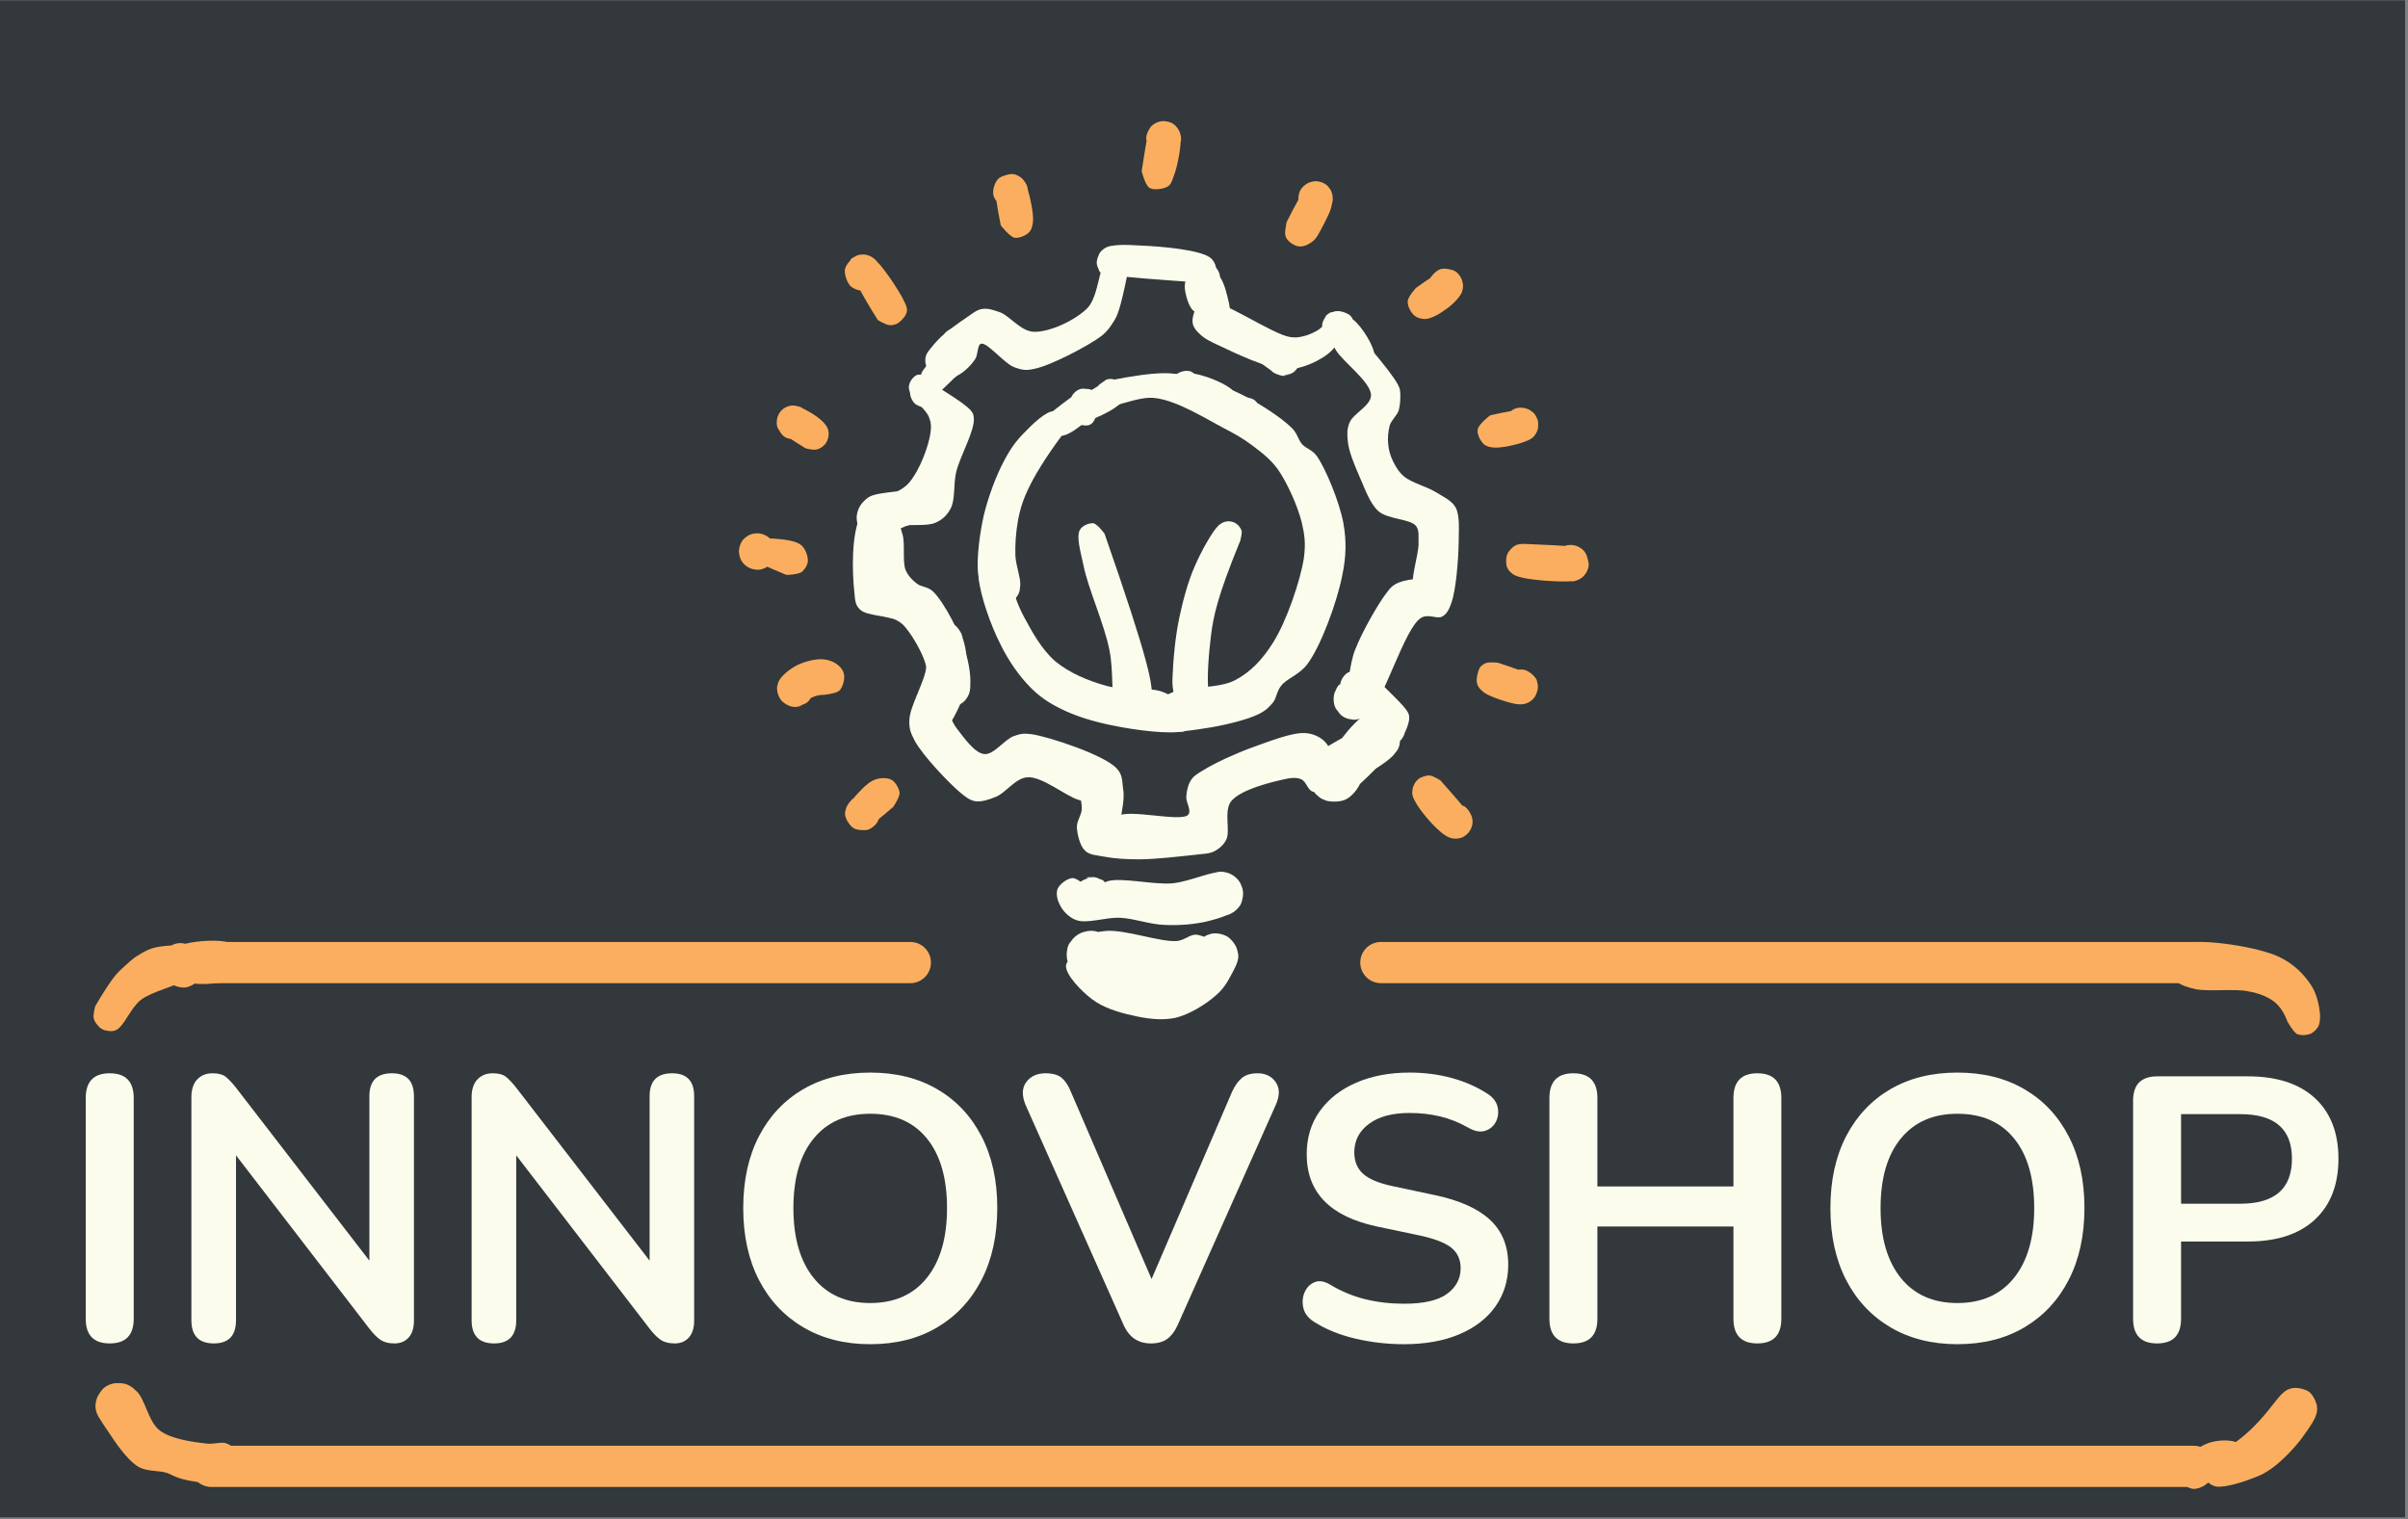 <svg xmlns="http://www.w3.org/2000/svg" xmlns:xlink="http://www.w3.org/1999/xlink" width="642" zoomAndPan="magnify" viewBox="0 0 481.5 303.75" height="405" preserveAspectRatio="xMidYMid meet" version="1.0"><rect x="0" y="0" width="481.5" height="303.75" fill="#808080" stroke="none"/><defs><g/><clipPath id="e256ff8411"><path d="M 0 0.031 L 481 0.031 L 481 303.469 L 0 303.469 Z M 0 0.031 " clip-rule="nonzero"/></clipPath><clipPath id="aaad29f1db"><path d="M 19.078 276.543 L 47.863 276.543 L 47.863 296.824 L 19.078 296.824 Z M 19.078 276.543 " clip-rule="nonzero"/></clipPath><clipPath id="a2a5685580"><path d="M 44.277 296.723 C 36.039 296.352 35.062 295.152 33.488 294.551 C 31.766 293.953 29.445 294.328 27.645 293.277 C 25.398 291.93 23 288.332 21.578 286.16 C 20.453 284.512 19.254 282.863 19.105 281.516 C 19.031 280.465 19.328 279.418 19.855 278.668 C 20.379 277.844 21.277 277.094 22.176 276.797 C 23.074 276.496 24.199 276.496 25.098 276.719 C 25.996 277.02 26.973 277.695 27.496 278.52 C 28.02 279.27 28.469 280.316 28.32 281.289 C 28.246 282.488 27.273 284.363 26.223 285.035 C 25.098 285.711 23.074 285.859 21.879 285.41 C 20.68 284.887 19.406 283.238 19.18 281.965 C 18.957 280.766 19.703 278.742 20.453 277.844 C 21.129 277.094 22.176 276.645 23.152 276.57 C 24.352 276.496 25.922 277.02 27.195 278.07 C 28.996 279.566 29.594 284.211 31.918 286.012 C 34.238 287.809 38.734 288.332 41.133 288.633 C 42.707 288.859 44.055 288.258 45.102 288.559 C 45.777 288.781 46.301 289.082 46.75 289.684 C 47.352 290.508 47.949 292.379 47.801 293.504 C 47.652 294.402 46.828 295.449 46.152 295.977 C 45.551 296.426 44.277 296.723 44.277 296.723 " clip-rule="nonzero"/></clipPath><clipPath id="75e505494f"><path d="M 18.645 188.496 L 40.398 188.496 L 40.398 206.242 L 18.645 206.242 Z M 18.645 188.496 " clip-rule="nonzero"/></clipPath><clipPath id="52a674c72b"><path d="M 19.031 201.199 C 22.402 195.504 23.375 194.605 24.426 193.633 C 25.473 192.734 26.449 191.684 27.645 191.008 C 28.77 190.262 29.969 189.66 31.469 189.359 C 33.488 188.988 37.387 188.762 38.809 189.512 C 39.633 189.961 40.008 190.934 40.234 191.758 C 40.383 192.508 40.383 193.559 40.008 194.379 C 39.484 195.281 38.137 196.555 37.012 196.777 C 35.887 197.004 34.09 196.48 33.266 195.656 C 32.516 194.832 31.918 193.105 32.141 191.984 C 32.367 190.859 33.641 189.438 34.539 188.91 C 35.363 188.535 36.336 188.461 37.16 188.762 C 38.211 189.062 39.633 190.336 40.082 191.309 C 40.457 192.133 40.383 193.184 40.16 193.93 C 39.934 194.754 39.258 195.578 38.586 196.105 C 37.91 196.555 36.938 196.852 36.113 196.852 C 35.289 196.852 33.566 196.027 33.641 195.953 C 33.641 195.879 35.738 196.105 35.812 196.402 C 35.887 196.93 30.27 198.277 28.172 199.926 C 26.148 201.5 24.801 205.168 23.301 205.918 C 22.477 206.367 21.578 206.145 20.902 205.992 C 20.305 205.77 19.855 205.469 19.555 205.02 C 19.18 204.645 18.879 204.195 18.73 203.598 C 18.582 202.922 19.031 201.199 19.031 201.199 " clip-rule="nonzero"/></clipPath><clipPath id="0134db3588"><path d="M 33 188.926 L 45.586 188.926 L 45.586 195.965 L 33 195.965 Z M 33 188.926 " clip-rule="nonzero"/></clipPath><clipPath id="80aea086d5"><path d="M 36.336 189.285 C 38.359 189.512 38.434 190.859 38.883 190.934 C 39.559 191.008 40.609 189.137 41.508 188.988 C 42.48 188.836 43.906 189.438 44.578 190.035 C 45.102 190.559 45.402 191.383 45.477 192.059 C 45.551 192.809 45.328 193.633 44.953 194.23 C 44.652 194.832 43.906 195.43 43.305 195.656 C 42.629 195.879 41.73 196.027 41.059 195.73 C 40.234 195.43 39.035 194.379 38.734 193.48 C 38.434 192.582 38.809 191.008 39.336 190.262 C 39.707 189.66 40.457 189.211 41.133 189.062 C 41.805 188.91 42.707 188.836 43.379 189.211 C 44.129 189.586 45.18 190.859 45.402 191.684 C 45.629 192.434 45.703 193.332 45.18 193.93 C 44.203 195.055 39.633 195.805 37.688 195.953 C 36.488 195.953 35.438 195.879 34.688 195.355 C 33.863 194.832 33.191 193.707 33.039 192.883 C 32.891 192.133 33.191 191.234 33.641 190.633 C 34.164 189.961 36.336 189.285 36.336 189.285 " clip-rule="nonzero"/></clipPath><clipPath id="c35abac8a7"><path d="M 433.207 188.297 L 463.93 188.297 L 463.93 207 L 433.207 207 Z M 433.207 188.297 " clip-rule="nonzero"/></clipPath><clipPath id="d38e5a2563"><path d="M 457.398 204.27 C 456.352 201.422 454.926 200.301 453.73 199.625 C 452.457 198.949 451.258 198.5 449.457 198.203 C 446.836 197.676 441.816 198.277 439.195 197.828 C 437.547 197.453 436.273 197.078 435.297 196.328 C 434.473 195.805 433.801 195.129 433.574 194.23 C 433.273 193.105 433.574 191.16 434.176 190.262 C 434.625 189.438 435.523 188.91 436.348 188.688 C 437.172 188.461 438.293 188.387 439.117 188.762 C 440.094 189.211 441.441 190.711 441.742 191.758 C 442.039 192.656 441.891 193.707 441.516 194.531 C 441.141 195.281 440.469 196.105 439.645 196.555 C 438.668 197.004 436.723 197.152 435.672 196.555 C 434.625 196.027 433.574 194.379 433.352 193.332 C 433.199 192.434 433.352 191.383 433.875 190.633 C 434.547 189.734 435.598 188.836 437.32 188.535 C 440.918 187.789 451.332 189.285 455.676 191.309 C 458.75 192.734 460.922 195.055 462.27 197.227 C 463.395 199.027 463.844 201.574 463.918 203.07 C 463.918 204.047 463.844 204.797 463.469 205.395 C 463.094 205.992 462.344 206.668 461.672 206.816 C 460.922 207.043 459.949 207.043 459.273 206.742 C 458.523 206.293 457.398 204.27 457.398 204.27 " clip-rule="nonzero"/></clipPath><clipPath id="d06489ac60"><path d="M 440.375 277.426 L 463.395 277.426 L 463.395 297.344 L 440.375 297.344 Z M 440.375 277.426 " clip-rule="nonzero"/></clipPath><clipPath id="48e34e49b4"><path d="M 442.566 291.031 C 450.957 287.059 454.555 280.168 456.426 278.594 C 457.102 277.992 457.477 277.77 458.148 277.621 C 458.973 277.469 460.246 277.621 460.996 277.918 C 461.672 278.145 462.121 278.594 462.496 279.191 C 462.945 279.867 463.242 281.965 463.32 281.965 C 463.32 281.965 463.32 280.691 463.242 280.691 C 463.094 280.691 462.871 283.613 462.195 284.438 C 461.672 285.113 460.773 285.562 459.871 285.637 C 458.824 285.711 457.027 285.262 456.277 284.438 C 455.453 283.613 455.004 281.816 455.227 280.691 C 455.453 279.641 456.652 278.219 457.699 277.77 C 458.75 277.395 460.547 277.543 461.52 278.219 C 462.418 278.816 463.242 280.543 463.32 281.59 C 463.395 282.488 463.02 283.387 462.496 284.062 C 461.969 284.738 461.145 285.41 460.32 285.562 C 459.273 285.711 457.398 285.484 456.574 284.738 C 455.676 283.84 455.004 281.441 455.379 280.242 C 455.676 279.117 457.027 277.918 458.148 277.621 C 459.199 277.32 460.996 277.695 461.82 278.445 C 462.719 279.191 463.395 280.691 463.32 281.965 C 463.242 283.539 461.746 285.484 460.473 287.285 C 458.973 289.383 456.352 292.078 454.402 293.504 C 453.055 294.477 452.082 295 450.582 295.527 C 448.559 296.352 444.887 297.473 443.238 297.25 C 442.34 297.098 441.742 296.648 441.219 296.125 C 440.766 295.602 440.395 294.777 440.469 294.027 C 440.617 293.055 442.566 291.031 442.566 291.031 " clip-rule="nonzero"/></clipPath><clipPath id="c24f49dd3a"><path d="M 435.734 288 L 450.324 288 L 450.324 297.758 L 435.734 297.758 Z M 435.734 288 " clip-rule="nonzero"/></clipPath><clipPath id="ebb4a8e3ce"><path d="M 436.195 292.379 C 438.371 290.055 440.543 288.781 442.266 288.332 C 443.84 287.957 445.711 287.883 447.062 288.332 C 448.184 288.633 449.383 289.457 449.832 290.281 C 450.281 290.879 450.355 291.855 450.207 292.527 C 450.133 293.277 449.758 294.102 449.16 294.625 C 448.41 295.227 446.836 295.75 445.863 295.527 C 444.812 295.301 443.613 294.254 443.238 293.277 C 442.863 292.379 443.016 290.73 443.613 289.906 C 444.141 289.082 445.637 288.332 446.609 288.332 C 447.66 288.332 449.082 289.156 449.684 289.906 C 450.133 290.508 450.355 291.406 450.281 292.156 C 450.207 292.902 450.059 293.801 449.383 294.328 C 448.258 295.301 444.363 296.125 442.492 295.824 C 440.918 295.602 438.594 293.727 438.668 293.652 C 438.668 293.578 442.34 294.477 442.492 295.152 C 442.641 295.676 441.367 296.648 440.691 297.098 C 440.02 297.473 439.195 297.773 438.445 297.699 C 437.621 297.547 436.273 296.875 435.898 296.051 C 435.449 295.152 436.195 292.379 436.195 292.379 " clip-rule="nonzero"/></clipPath><clipPath id="60e34ca96a"><path d="M 213.078 186.066 L 247.688 186.066 L 247.688 203.871 L 213.078 203.871 Z M 213.078 186.066 " clip-rule="nonzero"/></clipPath><clipPath id="3aa50aa79f"><path d="M 219.672 195.578 C 218.172 195.656 218.699 191.91 219.445 191.609 C 220.195 191.309 221.547 193.406 223.191 194.082 C 225.516 194.98 230.234 196.18 232.633 195.73 C 234.207 195.43 235.254 194.457 236.379 193.406 C 237.652 192.133 238.402 189.359 239.602 188.238 C 240.5 187.414 241.473 186.812 242.449 186.664 C 243.422 186.516 244.695 186.812 245.52 187.34 C 246.344 187.938 247.168 188.988 247.395 189.961 C 247.691 190.934 247.617 192.207 247.094 193.105 C 246.418 194.305 244.621 195.73 243.047 196.18 C 241.551 196.629 239.902 195.805 238.027 195.805 C 235.48 195.879 232.258 196.703 229.262 196.703 C 226.113 196.777 219.746 196.703 219.445 195.73 C 219.223 195.203 222.293 193.332 222.293 193.332 C 222.293 193.332 220.871 194.98 219.973 195.355 C 219.074 195.73 217.875 195.879 216.898 195.578 C 216 195.355 214.953 194.68 214.352 193.93 C 213.754 193.184 213.305 192.059 213.305 191.086 C 213.23 190.109 213.602 188.91 214.203 188.164 C 214.727 187.34 215.777 186.59 216.676 186.363 C 217.648 186.066 218.848 185.988 219.746 186.438 C 220.871 186.965 222.445 188.461 222.742 189.812 C 223.117 191.086 222.594 193.184 221.695 194.156 C 220.797 195.129 218.773 195.879 217.426 195.73 C 216.152 195.504 214.352 194.23 213.754 193.105 C 213.23 191.91 213.078 189.66 213.902 188.535 C 215.027 187.113 218.324 186.438 221.172 186.141 C 224.992 185.84 231.961 188.387 235.254 188.164 C 236.98 188.012 237.879 186.812 239.227 186.887 C 240.574 187.039 243.348 188.387 243.348 188.688 C 243.273 189.062 239.227 189.512 239.078 189.137 C 238.926 188.836 240.426 187.34 241.398 186.965 C 242.523 186.59 244.547 186.664 245.52 187.34 C 246.57 188.012 247.469 189.734 247.617 191.008 C 247.691 192.359 246.719 193.93 246.043 195.203 C 245.297 196.629 244.473 197.902 243.047 199.102 C 241.176 200.75 237.879 202.848 235.031 203.52 C 232.258 204.121 229.039 203.672 226.266 202.996 C 223.492 202.398 220.496 201.422 218.324 199.773 C 216.152 198.129 213.078 194.906 213.152 193.105 C 213.305 191.758 215.477 190.262 216.824 189.734 C 217.875 189.285 219.297 189.211 220.195 189.66 C 221.02 190.184 222.07 191.832 221.996 192.809 C 221.844 193.781 219.672 195.578 219.672 195.578 " clip-rule="nonzero"/></clipPath><clipPath id="7742074b90"><path d="M 211.301 174.238 L 248.598 174.238 L 248.598 185 L 211.301 185 Z M 211.301 174.238 " clip-rule="nonzero"/></clipPath><clipPath id="f820d439f4"><path d="M 217.574 177.598 C 218.547 178.648 219.898 176.699 221.543 176.176 C 224.469 175.426 230.387 176.926 234.43 176.625 C 238.102 176.25 242.523 174.004 244.848 174.375 C 246.121 174.602 246.945 175.199 247.543 175.949 C 248.141 176.699 248.594 177.973 248.516 178.945 C 248.516 179.922 247.992 181.121 247.316 181.793 C 246.645 182.543 244.473 183.141 244.473 183.141 C 244.473 183.219 246.645 182.469 246.645 182.395 C 246.645 182.395 244.77 183.219 243.871 183.141 C 243.047 183.141 241.922 182.691 241.25 182.094 C 240.574 181.57 240.051 180.594 239.824 179.695 C 239.602 178.871 239.75 177.75 240.125 176.926 C 240.5 176.102 241.25 175.277 242.074 174.824 C 242.824 174.453 243.945 174.152 244.848 174.375 C 245.969 174.676 247.543 175.875 248.141 176.926 C 248.594 177.75 248.668 178.797 248.441 179.695 C 248.293 180.594 247.691 181.57 247.02 182.094 C 246.344 182.691 245.297 183.141 244.395 183.141 C 243.496 183.219 242.375 182.918 241.625 182.395 C 240.949 181.945 240.199 181.043 239.977 180.145 C 239.676 179.32 239.75 178.121 239.977 177.375 C 240.051 176.848 240.199 176.473 240.648 176.102 C 241.25 175.426 242.746 174.453 243.797 174.375 C 244.77 174.227 246.043 174.75 246.793 175.199 C 247.395 175.648 247.844 176.176 248.141 176.848 C 248.441 177.672 248.594 179.098 248.367 179.996 C 248.219 180.746 247.918 181.27 247.316 181.793 C 246.27 182.77 243.945 183.594 241.848 184.117 C 239.301 184.789 235.93 185.09 232.934 184.941 C 229.938 184.867 226.938 183.668 224.016 183.516 C 221.02 183.367 217.348 184.789 215.176 183.965 C 213.68 183.441 212.406 182.02 211.879 180.82 C 211.355 179.848 211.129 178.496 211.504 177.672 C 211.953 176.699 213.527 175.574 214.504 175.574 C 215.551 175.574 217.574 177.598 217.574 177.598 " clip-rule="nonzero"/></clipPath><clipPath id="2ce012a166"><path d="M 215.074 175.348 L 221.848 175.348 L 221.848 182.074 L 215.074 182.074 Z M 215.074 175.348 " clip-rule="nonzero"/></clipPath><clipPath id="9f1a3c3d62"><path d="M 218.922 181.945 C 215.777 180.969 215.328 180.07 215.176 179.395 C 215.027 178.648 215.102 177.672 215.551 177.074 C 216 176.324 217.348 175.574 218.172 175.426 C 218.773 175.277 219.445 175.5 219.973 175.801 C 220.496 176.102 221.172 176.699 221.395 177.375 C 221.695 178.121 221.695 179.695 221.246 180.445 C 220.723 181.195 219.445 182.02 218.547 182.02 C 217.648 182.094 216.301 181.344 215.777 180.746 C 215.25 180.219 215.102 179.395 215.102 178.723 C 215.102 178.047 215.328 177.223 215.777 176.699 C 216.375 176.102 217.648 175.352 218.621 175.426 C 219.523 175.5 220.723 176.324 221.246 177 C 221.621 177.598 221.77 178.422 221.695 179.098 C 221.621 179.77 221.32 180.52 220.797 181.043 C 220.121 181.57 218.699 182.094 217.875 182.02 C 217.125 181.945 216.301 181.27 215.852 180.82 C 215.477 180.371 215.176 179.922 215.176 179.395 C 215.102 178.57 215.477 177.074 216 176.398 C 216.523 175.801 218.172 175.5 218.172 175.426 C 218.098 175.352 217.125 175.426 217.125 175.5 C 217.125 175.574 219.898 175.426 220.645 176.102 C 221.469 176.773 222.07 178.648 221.77 179.621 C 221.547 180.594 218.922 181.945 218.922 181.945 " clip-rule="nonzero"/></clipPath><clipPath id="42280056b6"><path d="M 168.949 155.531 L 179.938 155.531 L 179.938 166 L 168.949 166 Z M 168.949 155.531 " clip-rule="nonzero"/></clipPath><clipPath id="6f3bff39e8"><path d="M 178.613 161.34 C 173.219 166.059 172.32 166.059 171.648 165.91 C 171.047 165.836 170.598 165.609 170.148 165.16 C 169.699 164.637 169.098 163.812 169.023 162.988 C 169.023 162.016 169.773 160.441 170.449 159.766 C 171.047 159.316 171.871 159.094 172.547 159.168 C 173.297 159.168 174.121 159.391 174.645 159.918 C 175.316 160.516 175.918 161.941 175.918 162.84 C 175.918 163.586 175.543 164.336 175.094 164.863 C 174.57 165.387 173.895 165.91 173.145 165.984 C 172.246 166.059 170.746 165.688 170.074 165.012 C 169.398 164.336 168.875 162.914 169.098 161.941 C 169.25 161.039 170.223 159.766 171.121 159.391 C 171.945 159.016 173.52 159.168 174.344 159.691 C 175.168 160.215 175.918 161.488 175.918 162.465 C 175.918 163.512 174.941 165.16 174.043 165.688 C 173.219 166.137 171.723 166.059 170.824 165.609 C 170.148 165.312 169.551 164.41 169.25 163.812 C 169.023 163.289 168.875 162.766 169.023 162.164 C 169.324 161.039 171.047 159.094 172.172 157.969 C 173.07 156.996 174.195 156.094 175.242 155.797 C 176.219 155.496 177.492 155.496 178.316 155.945 C 179.062 156.395 179.812 157.668 179.887 158.566 C 179.887 159.469 178.613 161.34 178.613 161.34 " clip-rule="nonzero"/></clipPath><clipPath id="8a597b9bdb"><path d="M 155.359 131.793 L 168.809 131.793 L 168.809 141.426 L 155.359 141.426 Z M 155.359 131.793 " clip-rule="nonzero"/></clipPath><clipPath id="282018ad4b"><path d="M 164.754 138.938 C 161.98 138.863 160.258 141.188 159.059 141.336 C 158.234 141.41 157.262 140.961 156.664 140.438 C 156.062 139.914 155.465 139.012 155.465 138.188 C 155.387 137.215 155.914 135.641 156.664 134.969 C 157.41 134.293 158.984 133.918 159.957 134.219 C 160.934 134.441 162.059 135.641 162.43 136.539 C 162.73 137.215 162.656 138.113 162.43 138.863 C 162.207 139.539 161.758 140.285 161.082 140.66 C 160.258 141.109 158.609 141.336 157.711 141.035 C 156.961 140.812 156.289 140.211 155.914 139.539 C 155.539 138.938 155.312 138.113 155.387 137.289 C 155.613 136.391 156.512 135.043 157.336 134.52 C 157.938 134.07 158.836 133.992 159.586 134.145 C 160.332 134.219 161.156 134.594 161.605 135.191 C 162.207 135.941 162.805 137.516 162.582 138.488 C 162.281 139.461 160.781 140.812 159.957 141.188 C 159.359 141.41 158.836 141.41 158.234 141.262 C 157.488 141.035 156.512 140.512 156.062 139.836 C 155.539 139.012 155.238 137.516 155.613 136.465 C 156.062 135.191 157.938 133.77 159.359 133.02 C 160.859 132.27 162.957 131.746 164.453 131.82 C 165.652 131.895 166.852 132.344 167.602 133.02 C 168.273 133.543 168.727 134.293 168.801 135.117 C 168.875 136.016 168.5 137.441 167.824 138.113 C 167.078 138.715 164.754 138.938 164.754 138.938 " clip-rule="nonzero"/></clipPath><clipPath id="438908781e"><path d="M 147.711 106.613 L 161.574 106.613 L 161.574 114.996 L 147.711 114.996 Z M 147.711 106.613 " clip-rule="nonzero"/></clipPath><clipPath id="6f74220750"><path d="M 157.262 114.965 C 147.598 110.918 147.672 110.543 147.746 110.094 C 147.895 109.344 148.719 107.77 149.469 107.172 C 150.145 106.723 151.043 106.57 151.793 106.648 C 152.465 106.723 153.367 107.098 153.891 107.621 C 154.488 108.371 155.09 109.945 155.016 110.844 C 154.938 111.668 154.414 112.414 153.891 112.941 C 153.367 113.465 152.543 113.84 151.793 113.914 C 151.043 113.988 150.145 113.766 149.543 113.391 C 148.871 113.016 148.27 112.34 148.047 111.668 C 147.746 110.992 147.672 110.02 147.895 109.344 C 148.047 108.594 148.496 107.848 149.172 107.395 C 149.996 106.871 151.566 106.496 152.543 106.871 C 153.516 107.172 154.938 109.195 154.863 109.27 C 154.863 109.344 152.766 108.145 152.84 107.848 C 152.992 107.473 156.438 107.77 157.859 108.07 C 158.91 108.297 159.883 108.594 160.484 109.27 C 161.156 110.02 161.605 111.367 161.531 112.266 C 161.457 113.016 160.934 113.84 160.332 114.363 C 159.586 114.887 157.262 114.965 157.262 114.965 " clip-rule="nonzero"/></clipPath><clipPath id="ac208d4cb3"><path d="M 155.273 81.059 L 165.703 81.059 L 165.703 89.98 L 155.273 89.98 Z M 155.273 81.059 " clip-rule="nonzero"/></clipPath><clipPath id="b4013e6395"><path d="M 161.082 89.641 C 155.84 86.418 155.539 85.895 155.387 85.219 C 155.238 84.543 155.312 83.645 155.613 83.047 C 155.84 82.445 156.438 81.773 157.035 81.473 C 157.859 81.172 159.434 81.023 160.258 81.473 C 161.008 81.922 161.906 83.195 161.98 84.094 C 162.133 84.996 161.457 86.418 160.859 87.016 C 160.332 87.543 159.508 87.766 158.836 87.84 C 158.16 87.84 157.336 87.691 156.738 87.242 C 156.062 86.719 155.312 85.367 155.312 84.469 C 155.312 83.57 156.062 82.223 156.738 81.699 C 157.336 81.25 158.012 81.023 158.836 81.098 C 160.258 81.25 163.48 83.195 164.527 84.32 C 165.203 84.996 165.578 85.594 165.652 86.27 C 165.805 87.016 165.578 87.918 165.203 88.516 C 164.828 89.113 164.078 89.715 163.332 89.863 C 162.656 90.09 161.082 89.641 161.082 89.641 " clip-rule="nonzero"/></clipPath><clipPath id="9e29b1e851"><path d="M 168.902 50.863 L 181.43 50.863 L 181.43 65.047 L 168.902 65.047 Z M 168.902 50.863 " clip-rule="nonzero"/></clipPath><clipPath id="ae066b77b5"><path d="M 175.543 64.016 C 168.801 53.301 169.625 52.105 170.449 51.578 C 171.273 50.98 172.844 50.906 173.746 51.129 C 174.492 51.355 175.168 51.953 175.543 52.555 C 175.992 53.227 176.219 54.051 176.141 54.801 C 175.992 55.773 175.02 57.125 174.27 57.648 C 173.668 58.098 172.695 58.172 172.02 58.098 C 171.273 57.949 170.449 57.648 169.922 57.047 C 169.324 56.301 168.801 54.801 168.949 53.828 C 169.176 52.852 170.297 51.652 171.121 51.203 C 171.797 50.828 172.695 50.828 173.371 50.98 C 174.121 51.203 174.645 51.504 175.316 52.254 C 176.965 53.828 180.938 59.746 181.312 61.543 C 181.461 62.293 181.238 62.668 181.012 63.117 C 180.637 63.715 179.887 64.465 179.289 64.766 C 178.766 64.988 178.238 65.066 177.715 64.988 C 177.043 64.914 175.543 64.016 175.543 64.016 " clip-rule="nonzero"/></clipPath><clipPath id="75c39b5d72"><path d="M 198.562 34.793 L 206.617 34.793 L 206.617 47.586 L 198.562 47.586 Z M 198.562 34.793 " clip-rule="nonzero"/></clipPath><clipPath id="108f15eb0b"><path d="M 200.117 45.062 C 198.617 37.645 198.918 36.445 199.594 35.77 C 200.266 35.098 201.84 34.797 202.738 34.871 C 203.488 34.945 204.164 35.473 204.613 35.996 C 205.137 36.52 205.512 37.27 205.512 38.02 C 205.438 38.918 204.914 40.414 204.164 41.016 C 203.414 41.613 201.84 41.84 200.941 41.539 C 200.043 41.238 198.992 40.117 198.695 39.219 C 198.395 38.316 198.77 36.82 199.367 36.07 C 199.969 35.32 201.465 34.797 202.363 34.797 C 203.113 34.797 203.863 35.246 204.387 35.695 C 204.914 36.219 205.137 36.82 205.438 37.645 C 205.961 39.219 206.711 42.738 206.559 44.312 C 206.41 45.285 206.262 45.961 205.738 46.484 C 205.137 47.082 203.789 47.684 202.891 47.535 C 201.914 47.383 200.117 45.062 200.117 45.062 " clip-rule="nonzero"/></clipPath><clipPath id="b1e6b756ed"><path d="M 228.27 24.215 L 236.172 24.215 L 236.172 37.859 L 228.27 37.859 Z M 228.27 24.215 " clip-rule="nonzero"/></clipPath><clipPath id="5b6a36880f"><path d="M 228.289 34.195 C 229.488 26.254 229.785 25.656 230.234 25.207 C 230.762 24.684 231.586 24.309 232.258 24.234 C 232.934 24.156 233.832 24.309 234.43 24.684 C 235.031 25.059 235.629 25.73 235.855 26.406 C 236.156 27.004 236.305 27.902 236.004 28.578 C 235.707 29.402 234.73 30.676 233.832 30.977 C 232.934 31.273 231.359 31.051 230.609 30.449 C 229.859 29.852 229.188 28.504 229.188 27.527 C 229.262 26.555 230.012 25.207 230.836 24.758 C 231.66 24.234 233.234 24.234 234.133 24.531 C 234.805 24.758 235.406 25.43 235.707 26.031 C 236.078 26.629 236.078 27.305 236.078 28.203 C 236.078 29.926 235.332 33.746 234.656 35.32 C 234.355 36.219 234.133 36.895 233.531 37.27 C 232.707 37.793 230.684 38.094 229.859 37.57 C 228.961 37.043 228.289 34.195 228.289 34.195 " clip-rule="nonzero"/></clipPath><clipPath id="d8001148cc"><path d="M 257.031 43.039 L 263.062 43.039 L 263.062 49.211 L 257.031 49.211 Z M 257.031 43.039 " clip-rule="nonzero"/></clipPath><clipPath id="00e4a00f2d"><path d="M 263.051 45.137 C 262.977 47.309 262.004 48.434 261.402 48.883 C 260.953 49.105 260.43 49.258 259.906 49.105 C 259.23 48.957 257.957 48.207 257.508 47.609 C 257.133 47.234 256.984 46.785 257.059 46.258 C 257.059 45.512 257.582 44.16 258.184 43.637 C 258.855 43.113 260.281 42.965 261.027 43.113 C 261.555 43.188 262.301 43.863 262.301 43.863 " clip-rule="nonzero"/></clipPath><clipPath id="8fe4383678"><path d="M 256.957 36.164 L 266.555 36.164 L 266.555 49.301 L 256.957 49.301 Z M 256.957 36.164 " clip-rule="nonzero"/></clipPath><clipPath id="546e547057"><path d="M 257.281 44.387 C 261.027 36.895 262.078 36.219 263.051 36.219 C 263.949 36.219 265.301 37.043 265.898 37.719 C 266.348 38.316 266.5 39.141 266.5 39.816 C 266.5 40.566 266.199 41.391 265.676 41.914 C 265.074 42.512 263.578 43.113 262.676 43.113 C 262.004 43.113 261.18 42.664 260.73 42.215 C 260.203 41.766 259.754 40.941 259.68 40.266 C 259.531 39.59 259.68 38.691 259.98 38.094 C 260.281 37.492 260.953 36.895 261.555 36.594 C 262.227 36.297 263.051 36.145 263.727 36.297 C 264.477 36.445 265.223 36.82 265.676 37.418 C 266.199 38.168 266.5 39.441 266.348 40.566 C 266.273 41.914 265.301 43.637 264.625 44.984 C 263.949 46.184 263.426 47.535 262.453 48.281 C 261.703 48.883 260.504 49.406 259.605 49.258 C 258.707 49.105 257.508 48.281 257.133 47.457 C 256.758 46.633 257.281 44.387 257.281 44.387 " clip-rule="nonzero"/></clipPath><clipPath id="34d0a7ea5c"><path d="M 281.414 53.699 L 292.574 53.699 L 292.574 63.797 L 281.414 63.797 Z M 281.414 53.699 " clip-rule="nonzero"/></clipPath><clipPath id="7cedd682c2"><path d="M 283.133 57.574 C 288.375 53.75 289.723 53.676 290.547 54.051 C 291.297 54.277 291.82 54.949 292.121 55.625 C 292.496 56.223 292.645 57.125 292.496 57.797 C 292.195 58.695 291.297 59.969 290.398 60.344 C 289.574 60.719 288 60.57 287.176 60.121 C 286.504 59.746 285.977 59.07 285.754 58.398 C 285.527 57.723 285.453 56.824 285.68 56.148 C 286.055 55.324 287.102 54.125 288 53.828 C 288.898 53.527 290.473 53.902 291.223 54.426 C 291.82 54.875 292.273 55.625 292.422 56.301 C 292.57 56.973 292.57 57.797 292.273 58.547 C 291.746 59.672 290.172 61.168 288.898 61.992 C 287.703 62.891 286.129 63.715 285.004 63.793 C 284.18 63.793 283.355 63.566 282.758 63.043 C 282.082 62.441 281.406 61.168 281.484 60.195 C 281.559 59.297 283.133 57.574 283.133 57.574 " clip-rule="nonzero"/></clipPath><clipPath id="7a6094bb0b"><path d="M 295.438 81.492 L 307.629 81.492 L 307.629 89.547 L 295.438 89.547 Z M 295.438 81.492 " clip-rule="nonzero"/></clipPath><clipPath id="c4300c81dd"><path d="M 297.965 83.047 C 304.484 81.547 305.758 81.848 306.434 82.371 C 307.031 82.82 307.406 83.645 307.555 84.32 C 307.629 84.996 307.555 85.895 307.18 86.492 C 306.73 87.316 305.457 88.293 304.559 88.367 C 303.586 88.516 302.16 87.918 301.488 87.242 C 300.887 86.492 300.512 84.996 300.738 84.094 C 301.039 83.121 302.086 81.996 302.984 81.699 C 303.883 81.324 305.383 81.547 306.133 82.148 C 306.957 82.746 307.555 84.172 307.555 85.07 C 307.629 85.82 307.258 86.566 306.805 87.168 C 306.355 87.691 305.758 87.992 304.934 88.293 C 303.434 88.891 300.215 89.641 298.641 89.488 C 297.742 89.414 297.066 89.191 296.543 88.664 C 295.941 87.992 295.27 86.719 295.492 85.82 C 295.645 84.844 297.965 83.047 297.965 83.047 " clip-rule="nonzero"/></clipPath><clipPath id="94acf86d0d"><path d="M 301.125 108.715 L 317.707 108.715 L 317.707 116.289 L 301.125 116.289 Z M 301.125 108.715 " clip-rule="nonzero"/></clipPath><clipPath id="6164323ba3"><path d="M 304.707 108.746 C 315.348 109.195 315.945 109.344 316.473 109.945 C 317.145 110.617 317.746 112.191 317.672 113.09 C 317.594 113.914 317.145 114.664 316.621 115.188 C 316.098 115.711 315.348 116.16 314.523 116.238 C 313.625 116.312 311.977 115.789 311.301 115.039 C 310.703 114.289 310.254 112.715 310.551 111.742 C 310.777 110.77 311.977 109.57 312.801 109.195 C 313.551 108.895 314.449 108.895 315.121 109.121 C 315.797 109.344 316.621 109.867 316.996 110.543 C 317.52 111.293 317.746 113.016 317.445 113.914 C 317.219 114.664 316.621 115.34 316.023 115.711 C 315.422 116.086 314.75 116.16 313.773 116.238 C 311.676 116.387 306.355 116.012 304.332 115.488 C 303.359 115.262 302.688 115.039 302.16 114.516 C 301.711 114.141 301.41 113.691 301.262 113.164 C 301.113 112.492 301.113 111.441 301.41 110.77 C 301.711 110.094 302.461 109.344 303.059 109.043 C 303.586 108.746 304.707 108.746 304.707 108.746 " clip-rule="nonzero"/></clipPath><clipPath id="f9e16bd15d"><path d="M 295.238 132.445 L 307.527 132.445 L 307.527 140.844 L 295.238 140.844 Z M 295.238 132.445 " clip-rule="nonzero"/></clipPath><clipPath id="b974609baa"><path d="M 299.465 132.496 C 306.059 134.594 307.031 135.492 307.332 136.316 C 307.629 137.066 307.555 137.891 307.258 138.562 C 307.031 139.238 306.508 139.988 305.832 140.285 C 305.082 140.738 303.434 140.961 302.609 140.586 C 301.711 140.211 300.738 138.938 300.512 137.965 C 300.363 137.066 300.812 135.492 301.488 134.816 C 302.234 134.145 303.734 133.695 304.707 133.918 C 305.609 134.07 306.883 135.117 307.258 135.941 C 307.629 136.84 307.406 138.488 306.957 139.238 C 306.582 139.914 305.832 140.438 305.156 140.66 C 304.484 140.887 303.883 140.887 302.91 140.738 C 301.41 140.438 298.039 139.387 296.766 138.488 C 296.02 137.891 295.492 137.363 295.344 136.617 C 295.117 135.793 295.492 134.293 295.867 133.543 C 296.168 133.094 296.617 132.793 297.141 132.57 C 297.742 132.344 299.465 132.496 299.465 132.496 " clip-rule="nonzero"/></clipPath><clipPath id="d0c4f0f21b"><path d="M 282.352 155.012 L 294.484 155.012 L 294.484 167.707 L 282.352 167.707 Z M 282.352 155.012 " clip-rule="nonzero"/></clipPath><clipPath id="1b6fc76f9b"><path d="M 288 156.02 C 294.371 163.137 294.52 163.812 294.445 164.488 C 294.445 165.16 294.07 165.984 293.621 166.512 C 293.172 167.035 292.422 167.559 291.672 167.633 C 290.773 167.707 289.273 167.41 288.602 166.734 C 287.926 166.059 287.402 164.562 287.551 163.586 C 287.777 162.688 288.75 161.488 289.574 161.039 C 290.473 160.664 292.047 160.816 292.871 161.266 C 293.621 161.789 294.445 163.137 294.445 164.113 C 294.52 165.086 293.844 166.434 293.02 167.035 C 292.273 167.633 290.996 167.934 289.875 167.484 C 287.777 166.809 283.805 162.016 282.906 160.141 C 282.383 159.242 282.309 158.566 282.457 157.82 C 282.531 157.07 283.055 156.246 283.582 155.797 C 284.18 155.348 285.152 155.047 285.828 155.047 C 286.578 155.121 288 156.02 288 156.02 " clip-rule="nonzero"/></clipPath><clipPath id="6015a255d1"><path d="M 195.434 108.258 L 239.359 108.258 L 239.359 146.543 L 195.434 146.543 Z M 195.434 108.258 " clip-rule="nonzero"/></clipPath><clipPath id="c732fd1eea"><path d="M 201.09 111.066 C 202.289 118.035 203.414 120.809 204.762 123.355 C 206.336 126.277 208.285 129.871 210.98 132.195 C 213.754 134.52 217.648 136.168 221.246 137.141 C 224.766 138.113 229.637 137.363 232.258 138.266 C 233.906 138.789 236.078 140.363 235.93 140.586 C 235.855 140.738 231.66 139.461 231.66 139.312 C 231.734 139.164 234.957 139.914 235.332 139.539 C 235.48 139.312 234.883 138.641 235.031 138.488 C 235.254 138.266 235.855 138.414 236.379 138.641 C 236.98 138.863 237.953 139.387 238.477 140.062 C 238.926 140.66 239.301 141.637 239.301 142.461 C 239.301 143.285 239 144.258 238.477 144.855 C 238.027 145.531 237.203 146.133 236.379 146.281 C 235.406 146.504 233.605 146.207 232.707 145.531 C 231.883 144.781 231.285 143.059 231.359 142.086 C 231.359 141.188 231.809 140.285 232.41 139.762 C 232.934 139.164 233.832 138.641 234.656 138.488 C 235.406 138.414 236.453 138.488 237.129 138.938 C 238.027 139.461 239.078 140.961 239.301 142.012 C 239.453 142.836 239.152 143.809 238.703 144.484 C 238.328 145.23 237.879 145.832 236.828 146.133 C 234.281 146.957 226.863 145.98 222.594 145.082 C 218.773 144.332 215.102 143.211 212.254 141.785 C 209.781 140.586 207.984 139.387 206.109 137.516 C 203.863 135.266 201.691 132.195 200.043 128.824 C 198.094 125.004 196.07 119.234 195.695 115.637 C 195.473 113.09 195.621 110.242 196.52 109.195 C 197.195 108.445 198.695 108.219 199.441 108.52 C 200.191 108.895 201.09 111.066 201.09 111.066 " clip-rule="nonzero"/></clipPath><clipPath id="ea6342feb8"><path d="M 195.418 82.184 L 213.359 82.184 L 213.359 120.934 L 195.418 120.934 Z M 195.418 82.184 " clip-rule="nonzero"/></clipPath><clipPath id="bad2bbc1d9"><path d="M 212.48 86.867 C 205.211 96.684 204.164 100.879 203.562 104.023 C 203.113 106.57 202.965 108.895 203.039 111.219 C 203.188 113.238 204.09 115.488 204.012 116.984 C 203.938 117.887 203.789 118.633 203.34 119.234 C 202.891 119.906 202.141 120.434 201.391 120.656 C 200.715 120.957 199.742 120.957 199.066 120.656 C 198.32 120.434 197.496 119.906 197.121 119.234 C 196.672 118.336 196.371 116.688 196.746 115.711 C 197.195 114.738 198.469 113.691 199.441 113.465 C 200.492 113.238 202.066 113.691 202.812 114.438 C 203.562 115.113 204.012 116.762 203.938 117.734 C 203.863 118.559 203.414 119.383 202.812 119.832 C 202.066 120.508 200.418 121.031 199.441 120.809 C 198.395 120.582 197.422 119.535 196.746 118.484 C 195.996 117.359 195.695 115.938 195.547 114.062 C 195.32 111.219 195.922 106.57 196.746 102.902 C 197.645 99.305 199.145 95.184 200.715 92.262 C 201.914 89.938 203.113 88.215 204.762 86.566 C 206.41 84.844 209.109 82.223 210.68 82.223 C 211.73 82.223 212.93 83.121 213.23 83.945 C 213.527 84.695 212.48 86.867 212.48 86.867 " clip-rule="nonzero"/></clipPath><clipPath id="b84c952275"><path d="M 215.625 104.562 L 230.379 104.562 L 230.379 143.664 L 215.625 143.664 Z M 215.625 104.562 " clip-rule="nonzero"/></clipPath><clipPath id="560043a88e"><path d="M 220.871 106.723 C 229.859 132.57 230.684 137.289 230.234 139.914 C 229.938 141.262 229.336 142.387 228.512 142.984 C 227.914 143.434 227.016 143.582 226.266 143.582 C 225.516 143.508 224.617 143.133 224.016 142.684 C 223.492 142.16 222.969 141.41 222.82 140.586 C 222.742 139.688 223.117 138.039 223.793 137.289 C 224.543 136.539 226.113 136.016 227.09 136.168 C 228.137 136.391 229.488 137.363 229.859 138.34 C 230.312 139.238 230.16 140.961 229.637 141.785 C 229.113 142.684 227.613 143.434 226.641 143.582 C 225.891 143.66 224.992 143.359 224.391 142.91 C 223.719 142.461 223.344 142.012 222.969 141.035 C 222.145 138.938 222.668 133.992 221.844 130.023 C 220.871 124.93 217.574 117.66 216.676 113.164 C 216.074 110.316 215.176 107.32 215.926 105.973 C 216.375 105.074 217.801 104.551 218.621 104.625 C 219.445 104.773 220.871 106.723 220.871 106.723 " clip-rule="nonzero"/></clipPath><clipPath id="8169568117"><path d="M 234.367 104.188 L 248.352 104.188 L 248.352 144.289 L 234.367 144.289 Z M 234.367 104.188 " clip-rule="nonzero"/></clipPath><clipPath id="87c688b777"><path d="M 247.992 108.145 C 243.348 119.457 242.598 123.43 242.148 127.102 C 241.699 130.695 241.324 135.418 241.625 138.039 C 241.773 139.461 242.672 140.438 242.523 141.41 C 242.375 142.16 241.848 142.91 241.25 143.434 C 240.727 143.883 239.824 144.258 239.078 144.258 C 238.328 144.258 237.355 144.109 236.754 143.582 C 236.004 142.984 235.18 141.484 235.18 140.512 C 235.18 139.461 236.004 137.965 236.828 137.441 C 237.727 136.84 239.375 136.691 240.352 137.066 C 241.25 137.516 242.297 138.863 242.523 139.762 C 242.746 140.512 242.672 141.484 242.223 142.16 C 241.773 142.984 240.5 144.031 239.453 144.258 C 238.402 144.406 236.98 143.883 236.156 143.059 C 235.18 142.012 234.805 139.461 234.582 137.965 C 234.355 136.691 234.43 135.941 234.508 134.52 C 234.582 131.895 235.031 127.25 235.781 123.652 C 236.531 120.133 237.504 116.387 238.926 113.164 C 240.199 110.242 242.297 106.422 243.648 105.074 C 244.246 104.551 244.77 104.324 245.371 104.25 C 245.895 104.176 246.719 104.324 247.168 104.699 C 247.691 105 248.141 105.672 248.293 106.199 C 248.367 106.797 247.992 108.145 247.992 108.145 " clip-rule="nonzero"/></clipPath><clipPath id="7eb229d167"><path d="M 250.602 82.734 L 259.559 82.734 L 259.559 92.336 L 250.602 92.336 Z M 250.602 82.734 " clip-rule="nonzero"/></clipPath><clipPath id="2a391be0a9"><path d="M 254.887 91.586 C 251.215 83.348 252.488 82.82 253.312 82.746 C 254.062 82.746 255.262 83.27 255.711 83.871 C 256.234 84.543 256.383 85.82 256.16 86.492 C 255.934 87.242 254.961 88.141 254.211 88.367 C 253.461 88.59 252.188 88.293 251.59 87.84 C 250.988 87.316 250.613 86.043 250.613 85.293 C 250.613 84.695 250.988 84.094 251.363 83.645 C 251.812 83.27 252.414 82.898 253.012 82.82 C 253.762 82.746 254.961 83.195 255.559 83.645 C 256.008 84.094 256.234 84.77 256.309 85.293 C 256.383 85.895 255.711 86.867 255.934 87.094 C 256.16 87.391 257.281 86.492 257.883 86.793 C 258.555 87.168 259.605 88.816 259.531 89.715 C 259.531 90.613 258.633 91.961 257.883 92.262 C 257.133 92.562 254.887 91.586 254.887 91.586 " clip-rule="nonzero"/></clipPath><clipPath id="396b87d9ee"><path d="M 209.156 77.699 L 219.879 77.699 L 219.879 87.211 L 209.156 87.211 Z M 209.156 77.699 " clip-rule="nonzero"/></clipPath><clipPath id="6dad8d9efd"><path d="M 210.531 82.223 C 216 77.875 216.977 77.652 217.723 77.801 C 218.324 77.875 218.848 78.402 219.223 78.852 C 219.598 79.301 219.82 80.051 219.82 80.574 C 219.746 81.172 219.523 81.848 219.148 82.371 C 218.848 82.82 218.25 83.27 217.648 83.348 C 216.898 83.496 215.551 83.27 214.953 82.746 C 214.352 82.223 213.977 80.949 213.977 80.199 C 214.051 79.602 214.426 78.926 214.801 78.551 C 215.25 78.102 215.852 77.727 216.449 77.727 C 217.199 77.652 218.473 78.027 218.996 78.625 C 219.598 79.152 219.973 80.273 219.746 81.25 C 219.297 82.746 216.074 85.219 214.578 86.191 C 213.602 86.793 212.777 87.168 211.953 87.168 C 211.281 87.242 210.605 87.016 210.156 86.566 C 209.633 86.117 209.184 84.996 209.184 84.32 C 209.258 83.57 210.531 82.223 210.531 82.223 " clip-rule="nonzero"/></clipPath><clipPath id="dab0db4ade"><path d="M 214.52 80.152 L 219.41 80.152 L 219.41 85.082 L 214.52 85.082 Z M 214.52 80.152 " clip-rule="nonzero"/></clipPath><clipPath id="6359cd01a4"><path d="M 219.371 81.848 C 219.223 83.645 218.621 84.621 217.949 84.918 C 217.348 85.219 216.227 85.07 215.625 84.77 C 215.25 84.621 214.953 84.32 214.801 83.945 C 214.504 83.348 214.426 82.148 214.652 81.621 C 214.801 81.172 215.027 80.875 215.402 80.648 C 215.926 80.348 217.125 80.125 217.723 80.199 C 218.098 80.273 218.699 80.875 218.699 80.875 " clip-rule="nonzero"/></clipPath><clipPath id="c6ec595194"><path d="M 246.199 79.438 L 255.262 79.438 L 255.262 88.211 L 246.199 88.211 Z M 246.199 79.438 " clip-rule="nonzero"/></clipPath><clipPath id="fb1b248d96"><path d="M 250.988 87.691 C 246.195 81.398 246.57 80.797 246.945 80.426 C 247.316 79.977 247.844 79.523 248.441 79.449 C 249.191 79.375 250.465 79.602 250.988 80.125 C 251.59 80.648 251.965 81.848 251.812 82.598 C 251.738 83.422 250.988 84.395 250.238 84.695 C 249.566 85.07 248.293 84.996 247.617 84.621 C 247.02 84.172 246.418 83.047 246.27 82.371 C 246.195 81.773 246.418 81.098 246.793 80.648 C 247.094 80.125 247.617 79.676 248.141 79.523 C 248.891 79.375 250.164 79.523 250.766 79.977 C 251.363 80.426 251.289 81.699 251.887 82.297 C 252.488 83.047 254.062 83.27 254.586 83.871 C 255.035 84.395 255.336 85.07 255.184 85.668 C 255.109 86.492 254.137 87.766 253.387 88.141 C 252.711 88.367 250.988 87.691 250.988 87.691 " clip-rule="nonzero"/></clipPath><clipPath id="be359ae177"><path d="M 214.453 75.73 L 224.906 75.73 L 224.906 84.07 L 214.453 84.07 Z M 214.453 75.73 " clip-rule="nonzero"/></clipPath><clipPath id="93faec2a51"><path d="M 215.926 79.152 C 220.57 77.051 220.723 76.004 221.395 75.855 C 222.219 75.703 223.867 76.379 224.391 77.051 C 224.918 77.727 224.992 79 224.691 79.75 C 224.391 80.5 223.27 81.324 222.445 81.473 C 221.695 81.621 220.496 81.098 219.973 80.574 C 219.523 80.199 219.297 79.523 219.223 78.926 C 219.148 78.402 219.223 77.652 219.598 77.129 C 220.047 76.602 221.172 75.93 221.918 75.777 C 222.52 75.703 223.191 76.004 223.645 76.305 C 224.168 76.68 224.617 77.203 224.766 77.801 C 224.918 78.328 224.918 79.074 224.766 79.602 C 224.543 80.125 224.168 80.723 223.645 81.023 C 222.969 81.398 221.695 81.547 220.945 81.324 C 220.348 81.098 219.898 80.574 219.598 80.125 C 219.297 79.602 219.074 78.926 219.223 78.328 C 219.445 77.504 220.57 76.152 221.395 75.855 C 222.145 75.629 223.418 76.004 223.941 76.527 C 224.543 77.129 224.918 78.328 224.84 79.074 C 224.84 79.676 224.469 80.273 223.867 80.797 C 222.895 81.773 220.27 83.121 218.848 83.645 C 217.875 83.945 217.051 84.172 216.375 84.02 C 215.777 83.871 215.176 83.422 214.875 82.898 C 214.578 82.445 214.352 81.699 214.504 81.098 C 214.652 80.426 215.926 79.152 215.926 79.152 " clip-rule="nonzero"/></clipPath><clipPath id="a4f997972f"><path d="M 219.254 74.512 L 269.078 74.512 L 269.078 146.336 L 219.254 146.336 Z M 219.254 74.512 " clip-rule="nonzero"/></clipPath><clipPath id="362efa776d"><path d="M 221.469 76.152 C 232.332 73.98 234.582 74.582 237.277 75.18 C 240.648 76.004 244.77 77.129 248.219 78.852 C 251.738 80.574 256.309 83.57 258.332 85.594 C 259.457 86.719 259.531 87.84 260.355 88.816 C 261.18 89.715 262.301 89.863 263.277 91.137 C 265.074 93.684 267.773 100.203 268.598 104.473 C 269.27 108.145 269.195 111.293 268.371 115.188 C 267.324 120.434 264.176 129.047 261.477 132.719 C 259.832 134.969 257.281 135.641 256.16 137.141 C 255.262 138.266 255.262 139.613 254.512 140.512 C 253.762 141.41 253.086 142.086 251.738 142.758 C 249.414 143.957 244.246 145.156 241.102 145.605 C 238.629 145.98 235.855 146.504 234.281 145.98 C 233.383 145.605 232.707 145.008 232.41 144.184 C 231.961 143.211 231.809 141.336 232.332 140.285 C 232.859 139.312 234.355 138.266 235.48 138.113 C 236.605 137.965 238.328 138.641 239.078 139.461 C 239.824 140.285 240.277 142.086 239.977 143.211 C 239.676 144.332 238.328 145.605 237.355 146.055 C 236.531 146.43 235.555 146.355 234.73 146.133 C 233.906 145.832 233.082 145.23 232.633 144.559 C 232.109 143.883 231.809 142.836 231.883 142.012 C 231.883 141.188 232.258 140.211 232.785 139.539 C 233.309 138.938 233.906 138.641 235.031 138.188 C 237.355 137.289 243.648 137.738 246.945 136.016 C 250.09 134.367 252.488 131.82 254.586 128.449 C 257.281 124.18 260.055 116.012 260.73 111.516 C 261.105 108.668 260.879 106.945 260.281 104.398 C 259.457 101.176 257.434 96.605 255.559 93.91 C 254.062 91.812 252.34 90.539 250.465 89.113 C 248.594 87.691 246.867 86.719 244.395 85.445 C 240.875 83.57 235.332 80.125 231.059 79.602 C 227.465 79.074 222.52 81.922 220.797 81.023 C 219.82 80.574 219.297 79.152 219.445 78.328 C 219.523 77.504 221.469 76.152 221.469 76.152 " clip-rule="nonzero"/></clipPath><clipPath id="d96e469ba6"><path d="M 181.777 124.121 L 280.82 124.121 L 280.82 171.965 L 181.777 171.965 Z M 181.777 124.121 " clip-rule="nonzero"/></clipPath><clipPath id="65b39954c2"><path d="M 272.867 135.344 C 280.66 144.184 280.734 145.68 280.285 146.504 C 279.836 147.328 278.562 147.93 277.738 148.004 C 276.988 148.078 275.715 147.855 275.562 147.328 C 275.34 146.43 278.637 142.387 279.535 142.461 C 280.059 142.461 280.582 143.66 280.66 144.406 C 280.809 145.082 280.66 145.98 280.211 146.582 C 279.758 147.254 278.484 148.004 277.66 148.078 C 276.914 148.152 276.012 147.105 275.562 147.406 C 274.965 147.777 275.414 149.879 274.891 150.926 C 274.441 151.898 273.242 152.5 272.715 153.473 C 272.191 154.598 272.344 156.094 271.742 157.145 C 271.145 158.195 270.168 159.316 269.121 159.84 C 268.07 160.367 266.422 160.367 265.375 160.141 C 264.477 159.918 263.652 159.316 263.125 158.793 C 262.676 158.344 262.379 157.895 262.301 157.219 C 262.152 156.32 262.453 154.672 263.125 153.922 C 263.801 153.172 265.223 153.473 266.273 152.723 C 267.848 151.602 269.195 148.602 270.77 147.105 C 272.191 145.906 273.84 144.633 275.188 144.258 C 276.164 144.109 277.137 144.332 277.887 144.633 C 278.484 144.934 278.934 145.309 279.234 145.906 C 279.684 146.582 279.984 147.703 279.91 148.527 C 279.758 149.426 279.387 150.102 278.637 151 C 277.211 152.574 273.016 155.047 270.844 156.094 C 269.496 156.844 268.598 157.07 267.324 157.371 C 265.824 157.82 263.727 158.719 262.453 158.27 C 261.477 157.969 261.18 156.172 260.129 155.797 C 259.082 155.348 257.809 155.57 256.234 155.945 C 253.613 156.547 247.918 157.969 246.121 160.293 C 244.695 162.238 246.043 166.137 245.219 167.859 C 244.621 169.059 243.723 169.73 242.746 170.258 C 241.625 170.781 240.5 170.707 238.852 170.93 C 236.078 171.23 230.984 171.828 227.762 171.828 C 225.215 171.828 222.82 171.68 220.871 171.305 C 219.371 171.004 217.875 171.004 216.977 170.105 C 215.926 169.133 215.402 166.809 215.328 165.387 C 215.328 164.113 216.152 163.137 216.301 161.941 C 216.449 160.664 215.625 158.344 216.152 158.117 C 216.602 157.895 219.297 160.141 219.148 160.441 C 219.074 160.742 217.051 160.367 215.625 159.918 C 213.078 159.168 208.359 155.195 205.438 155.422 C 203.039 155.57 201.09 158.566 199.145 159.316 C 197.719 159.918 196.297 160.367 195.023 160.215 C 193.898 159.992 193.223 159.469 192.027 158.492 C 189.703 156.547 184.383 150.926 182.887 148.078 C 182.062 146.504 181.762 145.68 181.836 143.957 C 181.91 141.188 184.984 136.242 185.281 133.094 C 185.434 130.848 184.008 128.598 184.457 127.102 C 184.684 126.051 185.434 125.227 186.258 124.777 C 187.23 124.254 189.027 124.027 190.078 124.477 C 191.125 125.004 192.25 126.426 192.477 127.551 C 192.699 128.598 192.027 130.172 191.574 130.922 C 191.352 131.371 191.051 131.598 190.602 131.82 C 189.777 132.195 187.754 132.57 186.707 132.047 C 185.656 131.598 184.609 130.098 184.309 129.047 C 184.082 128.148 184.309 127.176 184.684 126.426 C 185.133 125.676 185.809 124.852 186.633 124.555 C 187.605 124.18 189.555 124.254 190.453 124.703 C 191.277 125.078 191.875 125.977 192.25 126.727 C 192.551 127.477 192.699 128.523 192.398 129.348 C 192.027 130.398 190.828 131.82 189.777 132.195 C 188.73 132.57 186.855 132.195 185.957 131.598 C 185.207 131.148 184.684 130.246 184.457 129.422 C 184.16 128.676 184.609 126.801 184.535 126.801 C 184.457 126.801 184.234 128.074 184.234 128.074 C 184.309 128.074 184.832 126.051 185.434 125.379 C 186.105 124.703 187.23 124.254 188.129 124.18 C 189.027 124.105 190.227 124.477 190.902 125.004 C 191.652 125.602 192.102 126.5 192.477 127.551 C 192.926 128.75 193.223 130.324 193.301 131.969 C 193.449 134.145 193.301 136.914 192.625 139.238 C 191.875 141.484 189.555 145.832 189.105 145.68 C 188.652 145.605 188.73 141.637 189.027 141.562 C 189.402 141.484 190.227 144.258 191.277 145.605 C 192.625 147.328 194.871 150.625 196.82 150.777 C 198.695 151 200.941 147.777 202.738 147.18 C 204.012 146.73 204.688 146.582 206.262 146.805 C 209.855 147.328 220.871 151 223.27 153.625 C 224.469 154.82 224.391 156.246 224.543 157.52 C 224.766 158.645 224.691 159.617 224.543 160.891 C 224.316 162.84 223.27 167.785 223.117 167.785 C 223.043 167.785 222.445 164.262 223.418 163.289 C 225.215 161.566 236.23 164.488 237.578 162.914 C 238.328 162.09 237.129 160.441 237.203 159.316 C 237.277 158.117 237.578 156.844 238.176 155.945 C 238.777 155.047 239.602 154.598 240.875 153.848 C 243.047 152.5 247.168 150.625 250.465 149.426 C 253.836 148.23 258.332 146.43 260.953 146.582 C 262.527 146.656 263.875 147.328 264.773 148.152 C 265.598 148.977 266.723 150.777 266.422 151.375 C 265.973 152.125 261.93 152.273 261.777 151.898 C 261.555 151.227 272.715 144.934 275.188 144.258 C 276.012 144.031 276.387 144.109 276.988 144.332 C 277.738 144.559 278.785 145.156 279.234 145.906 C 279.758 146.582 279.984 147.777 279.91 148.527 C 279.836 149.203 279.609 149.801 279.234 150.25 C 278.711 150.926 276.988 151.898 276.914 151.824 C 276.836 151.75 279.461 149.277 279.387 149.277 C 279.387 149.203 271.742 157.52 269.047 159.094 C 267.621 159.84 266.422 160.066 265.449 159.992 C 264.773 159.992 264.25 159.766 263.801 159.391 C 263.203 158.941 262.453 158.043 262.301 157.219 C 262.152 156.32 262.453 154.672 263.125 153.922 C 263.801 153.172 265.301 152.574 266.273 152.723 C 267.246 152.723 268.895 154.074 268.895 154.148 C 268.82 154.297 265.898 153.773 265.598 152.949 C 265.223 152.125 266.422 150.477 267.246 149.129 C 268.371 147.406 270.469 144.855 272.043 143.582 C 273.168 142.758 274.141 142.234 275.34 142.012 C 276.613 141.785 278.637 141.859 279.535 142.461 C 280.211 142.836 280.582 143.66 280.66 144.406 C 280.809 145.082 280.734 145.98 280.211 146.582 C 279.609 147.328 277.812 148.078 276.914 148.004 C 276.312 148.004 275.641 147.777 275.562 147.406 C 275.34 146.504 278.711 142.234 279.535 142.387 C 280.211 142.461 280.734 144.258 280.734 145.082 C 280.734 145.832 280.285 146.656 279.758 147.105 C 279.309 147.629 278.41 148.004 277.738 148.004 C 276.988 148.078 276.164 147.703 275.562 147.328 C 274.891 146.879 274.59 146.355 273.914 145.531 C 272.492 143.809 268.148 139.387 267.996 137.363 C 267.848 136.242 268.672 135.043 269.344 134.594 C 269.871 134.219 270.617 134.219 271.219 134.293 C 271.816 134.441 272.867 135.344 272.867 135.344 " clip-rule="nonzero"/></clipPath><clipPath id="dae8be7f72"><path d="M 170.496 74.848 L 193.516 74.848 L 193.516 139.352 L 170.496 139.352 Z M 170.496 74.848 " clip-rule="nonzero"/></clipPath><clipPath id="b31436d41c"><path d="M 186.406 75.629 C 192.926 83.645 192.852 84.621 192.625 86.27 C 192.324 88.965 190.602 93.684 189.254 96.684 C 188.203 99.23 187.457 101.551 185.809 103.277 C 184.008 104.922 180.262 104.699 178.914 106.723 C 177.34 109.27 179.738 117.809 178.613 118.262 C 178.016 118.484 175.691 116.086 175.844 115.711 C 176.066 115.188 181.16 116.238 182.961 116.984 C 184.234 117.438 184.984 117.809 185.957 118.785 C 187.379 120.059 188.805 122.531 190.004 124.703 C 191.203 126.875 192.852 129.723 193.301 131.82 C 193.598 133.32 193.523 134.668 193.148 135.793 C 192.773 136.992 191.801 138.34 190.902 138.863 C 190.152 139.312 189.105 139.312 188.355 139.164 C 187.531 139.012 186.633 138.488 186.105 137.891 C 185.582 137.289 185.133 136.391 185.133 135.492 C 185.133 134.441 185.883 132.719 186.707 132.047 C 187.305 131.445 188.281 131.148 189.105 131.223 C 190.152 131.223 191.801 131.969 192.477 132.945 C 193.074 133.844 193.223 135.641 192.926 136.691 C 192.699 137.516 191.949 138.266 191.277 138.641 C 190.602 139.09 189.555 139.312 188.73 139.238 C 187.98 139.164 187.004 138.715 186.406 138.188 C 185.809 137.664 185.359 136.766 185.207 135.941 C 184.984 135.043 185.434 134.145 185.133 133.02 C 184.758 131.223 183.035 128.148 181.91 126.578 C 181.086 125.453 180.637 124.777 179.438 124.105 C 177.715 123.055 173.219 123.203 171.945 121.855 C 170.973 120.957 170.973 119.906 170.824 118.262 C 170.449 114.965 170.074 106.348 172.32 102.676 C 174.27 99.531 179.512 99.23 181.836 96.457 C 184.008 93.836 185.656 89.191 186.031 86.719 C 186.258 85.293 186.184 84.469 185.73 83.348 C 185.133 81.848 182.586 79.977 182.062 78.699 C 181.762 78.027 181.613 77.426 181.836 76.828 C 181.984 76.152 182.734 75.18 183.41 74.953 C 184.234 74.656 186.406 75.629 186.406 75.629 " clip-rule="nonzero"/></clipPath><clipPath id="e2f1f8c3e8"><path d="M 239 61.27 L 259.969 61.27 L 259.969 75.23 L 239 75.23 Z M 239 61.27 " clip-rule="nonzero"/></clipPath><clipPath id="c38c61e592"><path d="M 242.598 61.32 C 254.734 66.188 258.184 68.438 259.23 69.785 C 259.68 70.309 259.832 70.684 259.906 71.207 C 259.98 71.883 259.906 72.934 259.457 73.531 C 258.93 74.281 256.684 75.031 256.758 75.105 C 256.758 75.18 258.105 74.805 258.105 74.73 C 258.031 74.656 255.711 75.031 254.961 74.656 C 254.285 74.355 253.762 73.758 253.535 73.082 C 253.238 72.258 253.312 70.758 253.762 70.012 C 254.285 69.188 255.633 68.512 256.535 68.438 C 257.207 68.363 258.031 68.66 258.555 69.035 C 259.082 69.484 259.605 70.16 259.754 70.836 C 259.98 71.434 259.98 72.258 259.754 72.934 C 259.531 73.531 259.008 74.281 258.406 74.582 C 257.656 74.953 256.16 75.18 255.262 74.805 C 254.438 74.504 253.535 73.305 253.312 72.406 C 253.16 71.508 253.613 70.086 254.211 69.41 C 254.887 68.734 256.383 68.363 257.281 68.512 C 258.031 68.586 258.781 69.188 259.23 69.785 C 259.68 70.309 259.906 71.359 259.906 72.031 C 259.906 72.559 259.754 73.082 259.457 73.531 C 259.008 74.055 258.184 74.73 257.582 74.953 C 257.059 75.18 256.684 75.254 255.934 75.031 C 254.137 74.504 249.867 70.535 247.02 68.961 C 244.547 67.539 240.949 66.938 239.75 65.812 C 239.227 65.215 239 64.617 239 64.016 C 239 63.418 239.152 62.594 239.602 62.145 C 240.199 61.617 242.598 61.32 242.598 61.32 " clip-rule="nonzero"/></clipPath><clipPath id="65efa1b9da"><path d="M 238.078 52.555 L 244.645 52.555 L 244.645 65.352 L 238.078 65.352 Z M 238.078 52.555 " clip-rule="nonzero"/></clipPath><clipPath id="817be5294c"><path d="M 238.777 62.668 C 239 60.121 240.801 59.145 240.727 58.473 C 240.648 57.871 238.852 57.574 238.477 56.973 C 238.102 56.375 238.102 55.699 238.176 55.102 C 238.254 54.5 238.551 53.828 239.078 53.453 C 239.602 53.004 240.949 52.629 241.699 52.703 C 242.297 52.777 242.898 53.227 243.273 53.676 C 243.648 54.125 243.945 54.801 243.945 55.398 C 244.023 56 243.797 56.75 243.496 57.199 C 243.121 57.723 242.598 58.172 242 58.32 C 241.25 58.547 239.902 58.32 239.301 57.871 C 238.777 57.574 238.402 56.898 238.254 56.375 C 238.102 55.773 238.027 55.027 238.328 54.5 C 238.703 53.828 239.824 52.93 240.426 52.703 C 240.801 52.555 241.023 52.477 241.398 52.703 C 242.223 53.078 244.098 55.551 244.473 57.348 C 244.922 59.445 244.473 63.418 243.422 64.539 C 242.746 65.289 241.25 65.516 240.426 65.215 C 239.676 64.914 238.777 62.668 238.777 62.668 " clip-rule="nonzero"/></clipPath><clipPath id="c51fe8801a"><path d="M 219.285 48.938 L 243.227 48.938 L 243.227 56.535 L 219.285 56.535 Z M 219.285 48.938 " clip-rule="nonzero"/></clipPath><clipPath id="a7f3002295"><path d="M 240.277 56.523 C 220.496 55.176 220.121 54.801 219.82 54.203 C 219.445 53.379 219.371 51.879 219.672 51.055 C 219.898 50.379 220.57 49.781 221.172 49.48 C 221.77 49.18 222.594 49.031 223.27 49.18 C 223.941 49.258 224.691 49.633 225.141 50.156 C 225.664 50.828 226.191 52.328 225.965 53.227 C 225.742 54.125 224.766 55.25 223.941 55.625 C 223.043 55.926 221.547 55.773 220.797 55.25 C 220.047 54.727 219.297 53.379 219.297 52.477 C 219.371 51.504 219.898 50.305 220.797 49.707 C 222.293 48.73 225.367 48.957 228.215 49.105 C 232.109 49.258 240.051 49.93 242.074 51.578 C 243.047 52.402 243.273 53.676 243.199 54.426 C 243.121 55.102 242.598 55.699 242.074 56 C 241.625 56.375 240.277 56.523 240.277 56.523 " clip-rule="nonzero"/></clipPath><clipPath id="00358accb4"><path d="M 183.75 65.48 L 194.371 65.48 L 194.371 78.809 L 183.75 78.809 Z M 183.75 65.48 " clip-rule="nonzero"/></clipPath><clipPath id="55ca9e1fce"><path d="M 184.457 74.207 C 188.879 68.512 188.43 67.387 188.879 66.715 C 189.254 66.188 189.93 65.812 190.527 65.664 C 191.051 65.516 191.875 65.516 192.398 65.738 C 193 66.039 193.598 66.488 193.898 67.012 C 194.199 67.539 194.422 68.285 194.273 68.887 C 194.125 69.711 193.301 70.836 192.699 71.207 C 192.102 71.582 191.352 71.66 190.75 71.508 C 190.152 71.434 189.477 71.133 189.105 70.609 C 188.578 70.012 188.203 68.66 188.355 67.914 C 188.43 67.238 188.879 66.637 189.328 66.266 C 189.777 65.891 190.527 65.59 191.125 65.516 C 191.727 65.516 192.477 65.738 193 66.113 C 193.523 66.414 193.973 66.938 194.125 67.613 C 194.422 68.812 193.598 71.508 192.852 73.008 C 192.102 74.355 190.977 75.406 190.004 76.379 C 189.105 77.203 188.203 78.25 187.379 78.625 C 186.707 78.852 186.031 78.852 185.434 78.551 C 184.758 78.25 183.934 77.352 183.785 76.602 C 183.633 75.93 184.457 74.207 184.457 74.207 " clip-rule="nonzero"/></clipPath><clipPath id="49053a67df"><path d="M 185 51.539 L 225.441 51.539 L 225.441 76 L 185 76 Z M 185 51.539 " clip-rule="nonzero"/></clipPath><clipPath id="616e844b64"><path d="M 225.441 54.801 C 224.016 61.844 223.418 63.191 222.668 64.316 C 221.996 65.363 221.547 66.113 220.27 67.164 C 217.723 69.109 210.008 73.156 206.785 73.758 C 205.137 74.129 204.312 73.98 202.891 73.457 C 200.867 72.781 197.422 68.363 196.145 68.734 C 195.398 68.961 195.621 70.91 194.949 71.883 C 194.199 73.008 192.852 74.355 191.574 75.031 C 190.527 75.629 189.105 76.152 188.055 75.93 C 187.004 75.703 185.73 74.43 185.359 73.531 C 184.984 72.781 184.906 71.809 185.207 70.984 C 185.582 70.086 186.781 68.734 187.828 68.438 C 188.805 68.062 190.527 68.363 191.426 69.035 C 192.25 69.711 192.926 71.359 192.852 72.406 C 192.773 73.457 191.875 74.953 190.902 75.48 C 190.004 76.004 188.203 76.004 187.305 75.629 C 186.48 75.328 185.883 74.582 185.508 73.906 C 185.133 73.156 184.906 72.258 185.133 71.434 C 185.434 70.309 186.48 69.109 187.605 67.914 C 189.027 66.414 191.727 64.539 193.375 63.418 C 194.496 62.668 195.32 61.918 196.445 61.77 C 197.57 61.617 198.695 61.992 199.969 62.441 C 201.914 63.191 204.09 66.188 206.637 66.34 C 209.781 66.488 214.953 64.09 217.426 61.617 C 219.746 59.223 219.672 53.078 221.395 51.953 C 222.293 51.355 223.719 51.504 224.391 51.953 C 225.066 52.477 225.441 54.801 225.441 54.801 " clip-rule="nonzero"/></clipPath><clipPath id="dc4214967a"><path d="M 265.812 64.555 L 291.809 64.555 L 291.809 144 L 265.812 144 Z M 265.812 64.555 " clip-rule="nonzero"/></clipPath><clipPath id="c051b0331c"><path d="M 270.617 65.664 C 279.91 76.379 279.91 77.352 279.984 78.477 C 280.059 79.676 279.984 80.949 279.684 82.074 C 279.309 83.121 278.262 83.945 277.887 85.07 C 277.586 86.191 277.438 87.617 277.586 88.816 C 277.66 89.938 278.035 91.215 278.562 92.262 C 279.086 93.312 279.684 94.359 280.734 95.258 C 282.23 96.531 285.305 97.281 287.102 98.406 C 288.676 99.379 290.25 100.055 291.074 101.477 C 291.973 103.277 291.672 105.973 291.672 108.668 C 291.598 112.043 291.148 117.887 290.25 120.434 C 289.801 121.781 289.348 122.754 288.375 123.281 C 287.328 123.879 285.602 122.605 284.105 123.578 C 280.809 125.676 276.688 140.211 273.617 142.684 C 272.344 143.734 270.992 143.883 269.945 143.809 C 269.047 143.66 268.223 143.211 267.695 142.461 C 267.023 141.637 266.5 139.836 266.797 138.715 C 267.098 137.664 268.371 136.316 269.422 135.941 C 270.469 135.566 272.266 135.941 273.168 136.465 C 273.914 136.914 274.441 137.816 274.664 138.641 C 274.891 139.387 274.891 140.438 274.59 141.262 C 274.289 142.012 273.617 142.836 272.941 143.285 C 272.191 143.66 271.219 144.031 270.395 143.883 C 269.344 143.66 267.773 142.609 267.172 141.785 C 266.723 141.035 266.574 139.988 266.723 139.164 C 266.871 138.34 267.473 136.992 267.922 136.84 C 268.223 136.766 268.598 137.664 268.969 137.59 C 269.719 137.215 269.871 132.496 270.992 129.871 C 272.266 126.578 274.965 121.855 276.539 119.535 C 277.438 118.336 277.887 117.512 278.859 116.91 C 279.91 116.238 281.484 115.938 282.832 115.789 C 284.031 115.637 286.352 115.711 286.352 116.012 C 286.426 116.238 283.43 117.887 282.758 117.359 C 281.781 116.613 283.656 110.992 283.656 108.746 C 283.582 107.32 283.879 106.121 283.133 105.148 C 281.934 103.727 277.586 103.875 275.641 102.227 C 273.84 100.578 272.941 97.73 271.895 95.41 C 270.844 93.012 269.645 90.164 269.496 88.141 C 269.344 86.719 269.344 85.742 269.871 84.469 C 270.543 82.746 274.141 81.098 274.141 79.074 C 274.215 76.453 268.52 72.332 267.172 70.086 C 266.422 68.812 265.75 67.914 265.824 67.012 C 265.973 66.188 267.023 64.914 267.773 64.691 C 268.598 64.465 270.617 65.664 270.617 65.664 " clip-rule="nonzero"/></clipPath><clipPath id="3db3fffc82"><path d="M 264.797 62.164 L 274.879 62.164 L 274.879 73.688 L 264.797 73.688 Z M 264.797 62.164 " clip-rule="nonzero"/></clipPath><clipPath id="eac2c21a64"><path d="M 269.945 72.633 C 266.949 67.613 269.422 67.688 269.422 67.613 C 269.422 67.539 267.398 68.137 266.648 67.836 C 266.047 67.688 265.523 67.09 265.223 66.637 C 264.926 66.113 264.773 65.363 264.852 64.766 C 264.926 64.168 265.301 63.492 265.75 63.043 C 266.125 62.594 266.797 62.219 267.398 62.219 C 268.148 62.145 269.422 62.594 270.02 63.117 C 270.469 63.566 270.695 64.242 270.77 64.84 C 270.844 65.441 270.695 66.188 270.32 66.715 C 269.871 67.312 268.746 68.062 267.922 68.062 C 267.098 68.137 265.898 67.461 265.449 66.863 C 265 66.414 264.852 65.664 264.852 65.066 C 264.852 64.465 265.223 63.715 265.523 63.266 C 265.676 62.969 265.824 62.742 266.199 62.668 C 267.023 62.441 269.344 62.891 270.617 63.941 C 272.344 65.289 274.965 69.484 274.816 71.207 C 274.738 72.258 273.691 73.383 272.867 73.605 C 272.043 73.832 269.945 72.633 269.945 72.633 " clip-rule="nonzero"/></clipPath><clipPath id="243272c729"><path d="M 236.887 53.406 L 270.168 53.406 L 270.168 73.848 L 236.887 73.848 Z M 236.887 53.406 " clip-rule="nonzero"/></clipPath><clipPath id="70871c3ec2"><path d="M 267.324 67.762 C 265.898 62.594 266.797 62.367 267.398 62.441 C 268.07 62.52 268.969 63.266 269.344 63.867 C 269.645 64.391 269.719 65.141 269.496 65.738 C 269.27 66.414 268.371 67.613 267.848 67.539 C 267.172 67.387 265.75 63.191 266.125 62.594 C 266.422 62.293 267.473 62.441 267.996 62.668 C 268.598 62.969 269.422 63.867 269.57 64.539 C 269.719 65.141 269.57 65.891 269.27 66.414 C 269.047 66.863 268.445 67.539 267.848 67.613 C 267.023 67.613 264.625 66.266 264.402 65.363 C 264.176 64.539 265.074 63.043 265.824 62.594 C 266.422 62.219 267.621 62.367 268.223 62.594 C 268.746 62.891 269.344 63.418 269.496 64.016 C 269.645 64.988 268.598 66.863 267.848 68.062 C 267.098 69.262 266.273 70.309 264.926 71.207 C 263.125 72.406 260.203 73.832 257.359 73.832 C 253.461 73.832 246.867 70.535 243.797 69.109 C 242 68.285 240.801 67.688 239.902 66.789 C 239.152 66.113 238.629 65.441 238.477 64.539 C 238.402 63.641 238.777 61.992 239.527 61.32 C 240.199 60.57 242.746 60.195 242.746 60.27 C 242.824 60.422 239.902 62.668 238.926 62.293 C 237.805 61.918 236.902 58.695 236.902 57.273 C 236.902 56.301 237.277 55.398 237.879 54.801 C 238.402 54.125 239.527 53.676 240.277 53.527 C 240.875 53.453 241.473 53.527 242.074 53.828 C 242.746 54.125 243.723 54.801 244.023 55.625 C 244.395 56.598 244.172 58.773 243.648 59.672 C 243.199 60.344 242.375 60.871 241.625 61.02 C 240.648 61.168 238.926 60.719 238.176 60.195 C 237.504 59.672 237.055 58.848 236.98 58.098 C 236.828 57.125 237.203 55.398 237.953 54.652 C 238.703 53.902 240.352 53.453 241.324 53.602 C 242.375 53.828 243.648 54.949 244.098 55.773 C 244.547 56.523 244.547 57.496 244.32 58.246 C 244.172 58.922 243.723 59.82 243.047 60.27 C 242.223 60.793 240.574 61.242 239.602 60.945 C 238.551 60.645 237.355 59.445 237.055 58.473 C 236.754 57.422 237.129 55.625 237.879 54.801 C 238.551 53.977 240.199 53.527 241.176 53.602 C 242.074 53.676 242.898 54.203 243.496 54.875 C 244.246 55.625 244.695 56.676 245.07 57.949 C 245.594 59.746 246.57 63.492 245.746 65.066 C 244.996 66.414 242.375 67.387 241.473 67.539 C 241.102 67.539 240.949 67.461 240.648 67.238 C 240.125 66.938 239.152 66.113 238.777 65.441 C 238.477 64.914 238.402 64.316 238.477 63.715 C 238.551 62.969 238.926 61.918 239.527 61.32 C 240.051 60.719 240.727 60.27 241.922 60.27 C 244.848 60.195 254.512 66.863 257.957 67.387 C 259.457 67.613 260.355 67.312 261.402 67.012 C 262.453 66.637 263.727 66.039 264.402 65.289 C 264.926 64.617 264.699 63.492 265.301 62.969 C 265.824 62.52 266.949 62.145 267.621 62.367 C 268.445 62.668 269.719 64.465 269.645 64.617 C 269.496 64.766 266.047 62.891 266.125 62.594 C 266.199 62.441 267.473 62.441 267.996 62.668 C 268.52 62.891 269.121 63.418 269.344 63.941 C 269.645 64.465 269.719 65.215 269.57 65.812 C 269.344 66.414 268.371 67.688 267.848 67.613 C 267.172 67.387 265.676 63.191 266.125 62.594 C 266.422 62.219 267.473 62.367 267.996 62.594 C 268.598 62.891 269.344 63.793 269.57 64.465 C 269.719 65.066 269.57 65.812 269.27 66.34 C 268.969 66.789 268.223 67.613 267.848 67.539 C 267.324 67.312 266.723 62.969 267.324 62.594 C 267.695 62.293 268.895 62.969 269.422 63.418 C 269.793 63.867 270.094 64.539 270.094 65.066 C 270.094 65.664 269.945 66.414 269.496 66.789 C 269.047 67.312 267.324 67.762 267.324 67.762 " clip-rule="nonzero"/></clipPath><clipPath id="d421db7645"><path d="M 171.227 76.184 L 194.805 76.184 L 194.805 141.398 L 171.227 141.398 Z M 171.227 76.184 " clip-rule="nonzero"/></clipPath><clipPath id="842e5b838a"><path d="M 185.883 76.379 C 194.047 81.398 194.648 82.148 194.723 83.57 C 194.949 86.117 192.027 91.062 191.203 94.359 C 190.602 96.98 191.051 99.902 190.078 101.703 C 189.402 102.977 188.504 103.875 187.156 104.473 C 185.434 105.297 182.137 104.773 180.262 105.148 C 178.914 105.449 177.117 106.648 176.891 106.348 C 176.668 106.047 178.238 103.352 178.84 103.426 C 179.438 103.5 180.113 105.523 180.488 106.945 C 181.012 108.82 180.414 112.266 181.086 113.988 C 181.613 115.188 182.438 116.012 183.336 116.688 C 184.234 117.438 185.434 117.211 186.555 118.262 C 188.73 120.281 192.25 127.027 193.223 130.922 C 194.047 133.844 194.422 137.441 193.523 139.164 C 192.926 140.363 191.426 141.109 190.379 141.336 C 189.555 141.484 188.578 141.336 187.906 140.812 C 187.004 140.211 185.957 138.715 185.883 137.59 C 185.809 136.465 186.555 134.742 187.457 134.07 C 188.281 133.395 190.078 133.094 191.203 133.395 C 192.25 133.77 193.449 135.191 193.824 136.168 C 194.125 136.992 194.047 137.965 193.75 138.789 C 193.449 139.539 192.852 140.363 192.102 140.738 C 191.125 141.262 189.254 141.336 188.281 141.035 C 187.457 140.738 186.781 140.137 186.332 139.238 C 185.73 137.965 186.332 135.715 185.656 133.695 C 184.684 130.848 182.062 125.754 180.188 124.254 C 179.141 123.43 177.941 123.73 176.891 123.203 C 175.918 122.68 174.793 122.008 174.121 121.105 C 173.445 120.133 173.145 119.008 172.844 117.586 C 172.547 115.562 173.219 112.566 172.922 110.168 C 172.695 107.695 170.973 104.848 171.348 102.902 C 171.57 101.551 172.246 100.504 173.52 99.531 C 175.543 98.031 182.137 98.707 184.008 96.758 C 185.508 95.109 184.758 91.664 185.434 89.789 C 185.957 88.516 187.082 87.84 187.379 86.719 C 187.68 85.52 187.828 83.797 187.23 82.82 C 186.48 81.699 183.633 81.547 182.809 80.574 C 182.211 79.898 181.91 79 181.984 78.25 C 182.062 77.578 182.809 76.602 183.41 76.305 C 184.082 76.004 185.883 76.379 185.883 76.379 " clip-rule="nonzero"/></clipPath><clipPath id="635b45e65f"><path d="M 234.098 74.133 L 247.344 74.133 L 247.344 82.574 L 234.098 82.574 Z M 234.098 74.133 " clip-rule="nonzero"/></clipPath><clipPath id="84a1ab2d34"><path d="M 243.797 82.523 C 238.254 80.273 239.152 79.602 239.078 79.449 C 238.852 79.152 237.055 80.125 236.305 79.977 C 235.707 79.898 235.105 79.375 234.73 78.926 C 234.355 78.402 234.133 77.727 234.133 77.129 C 234.133 76.527 234.43 75.777 234.805 75.328 C 235.18 74.805 235.781 74.43 236.379 74.281 C 236.98 74.129 237.727 74.055 238.254 74.355 C 239 74.73 239.902 75.703 240.051 76.527 C 240.199 77.352 239.824 78.625 239.301 79.227 C 238.703 79.824 237.43 80.199 236.605 80.051 C 235.781 79.898 234.805 79 234.43 78.328 C 234.133 77.801 234.133 77.051 234.207 76.453 C 234.355 75.855 234.656 75.18 235.254 74.805 C 236.23 74.281 238.703 74.582 240.426 75.105 C 242.598 75.703 246.27 77.277 247.02 78.699 C 247.543 79.602 247.316 81.098 246.719 81.699 C 246.195 82.371 243.797 82.523 243.797 82.523 " clip-rule="nonzero"/></clipPath><clipPath id="3ff712fc59"><path d="M 269.25 134.816 L 279.855 134.816 L 279.855 147.172 L 269.25 147.172 Z M 269.25 134.816 " clip-rule="nonzero"/></clipPath><clipPath id="06dd90545d"><path d="M 273.617 135.344 C 278.188 139.312 279.535 140.738 279.387 141.262 C 279.387 141.562 278.711 141.484 278.637 141.711 C 278.562 142.086 279.684 142.836 279.758 143.582 C 279.836 144.406 279.16 146.207 278.336 146.656 C 277.586 147.18 274.965 146.355 274.965 146.504 C 274.891 146.582 276.613 147.105 276.613 147.105 C 276.613 147.105 275.266 146.879 274.816 146.355 C 274.215 145.832 273.691 144.559 273.766 143.734 C 273.914 142.91 274.664 141.785 275.414 141.41 C 276.164 141.035 277.512 141.035 278.262 141.484 C 278.934 141.859 279.684 143.059 279.758 143.809 C 279.91 144.484 279.684 145.156 279.387 145.68 C 279.012 146.207 278.41 146.73 277.887 146.957 C 277.285 147.18 276.539 147.18 275.938 147.031 C 275.34 146.879 274.738 146.43 274.363 145.906 C 273.992 145.457 273.691 144.707 273.766 144.109 C 273.84 143.285 274.363 142.012 275.113 141.562 C 275.938 141.109 277.812 141.262 278.637 141.711 C 279.234 142.086 279.684 142.836 279.758 143.582 C 279.836 144.406 279.16 146.207 278.336 146.656 C 277.586 147.18 275.789 147.105 274.965 146.504 C 273.992 145.832 274.066 143.883 273.242 142.535 C 272.266 140.887 269.422 139.012 269.27 137.59 C 269.195 136.617 269.945 135.344 270.695 134.969 C 271.441 134.594 273.617 135.344 273.617 135.344 " clip-rule="nonzero"/></clipPath><clipPath id="a9297111ce"><path d="M 271.457 135.805 L 281.793 135.805 L 281.793 148.949 L 271.457 148.949 Z M 271.457 135.805 " clip-rule="nonzero"/></clipPath><clipPath id="36e1910a1e"><path d="M 276.012 136.539 C 280.883 141.336 281.781 142.234 281.781 143.434 C 281.855 144.855 280.508 147.703 279.535 148.453 C 278.934 148.902 278.262 148.977 277.66 148.902 C 277.062 148.828 276.312 148.602 275.863 148.152 C 275.34 147.555 274.816 146.281 274.891 145.457 C 275.039 144.633 275.863 143.508 276.613 143.133 C 277.363 142.758 278.711 142.836 279.461 143.285 C 280.133 143.66 280.809 144.855 280.957 145.68 C 281.031 146.281 280.809 147.031 280.434 147.555 C 280.133 148.078 279.535 148.527 278.934 148.754 C 278.336 148.977 277.586 148.977 276.988 148.754 C 276.387 148.602 275.789 148.23 275.414 147.629 C 275.039 146.957 274.738 145.156 275.039 144.781 C 275.266 144.633 276.012 145.008 276.164 144.855 C 276.312 144.406 272.566 141.262 271.895 139.914 C 271.594 139.238 271.367 138.641 271.52 138.039 C 271.742 137.289 272.867 136.09 273.617 135.867 C 274.363 135.641 276.012 136.539 276.012 136.539 " clip-rule="nonzero"/></clipPath><clipPath id="0c62ac3b8a"><path d="M 241.191 187.066 L 246.082 187.066 L 246.082 192.082 L 241.191 192.082 Z M 241.191 187.066 " clip-rule="nonzero"/></clipPath><clipPath id="76dfde6ac2"><path d="M 246.043 188.836 C 245.895 190.633 245.297 191.609 244.621 191.91 C 244.023 192.207 242.824 191.984 242.297 191.758 C 241.922 191.609 241.625 191.309 241.473 190.934 C 241.176 190.336 241.102 189.137 241.324 188.535 C 241.398 188.164 241.773 187.863 242.074 187.562 C 242.375 187.34 242.746 187.113 243.121 187.113 C 243.797 187.039 245.371 187.789 245.371 187.789 " clip-rule="nonzero"/></clipPath><clipPath id="4054a30621"><path d="M 32.488 188.043 L 49.031 188.043 L 49.031 197.48 L 32.488 197.48 Z M 32.488 188.043 " clip-rule="nonzero"/></clipPath><clipPath id="5ff7b749f8"><path d="M 46.602 194.906 C 36.188 196.402 35.363 196.402 34.688 195.953 C 34.016 195.504 33.414 194.531 33.117 193.855 C 32.965 193.258 32.891 192.656 33.117 192.059 C 33.266 191.309 33.941 190.336 34.539 189.887 C 34.988 189.438 35.59 189.285 36.188 189.211 C 36.711 189.137 37.688 188.91 37.91 189.359 C 38.512 190.184 36.488 196.105 35.438 196.402 C 34.84 196.555 33.863 195.43 33.488 194.68 C 33.039 194.008 32.891 192.883 33.117 192.133 C 33.266 191.309 33.941 190.41 34.539 189.887 C 34.988 189.512 35.363 189.438 36.188 189.211 C 38.059 188.836 44.129 187.938 45.926 188.535 C 46.676 188.762 47.051 189.137 47.426 189.734 C 47.875 190.41 48.25 191.609 48.25 192.434 C 48.25 193.105 48.023 193.707 47.652 194.305 C 47.199 194.98 46.227 195.805 45.402 196.027 C 44.578 196.328 42.93 196.402 42.555 195.879 C 41.957 194.906 44.805 188.762 45.926 188.535 C 46.602 188.461 47.574 189.734 47.875 190.559 C 48.25 191.383 48.398 192.582 48.102 193.406 C 47.652 194.457 46.602 195.504 45.402 196.105 C 43.754 196.852 38.586 196.93 38.434 196.48 C 38.359 196.254 40.383 195.281 40.383 195.281 C 40.383 195.281 38.137 197.227 37.012 197.379 C 36.188 197.527 35.137 197.305 34.465 196.777 C 33.566 196.105 32.59 194.379 32.516 193.258 C 32.441 192.359 32.816 191.383 33.34 190.711 C 33.863 190.035 34.688 189.438 35.512 189.137 C 36.336 188.91 37.387 188.988 38.211 189.285 C 39.035 189.586 39.859 190.184 40.309 190.934 C 40.832 191.91 41.059 193.855 40.609 194.906 C 40.16 195.953 38.586 197.078 37.461 197.379 C 36.637 197.602 35.59 197.379 34.84 197.004 C 34.09 196.555 33.266 195.879 32.965 195.055 C 32.516 194.008 32.441 192.133 33.039 191.086 C 33.789 189.961 35.438 189.211 37.16 188.688 C 39.484 188.086 44.129 187.789 45.926 188.535 C 46.902 188.988 47.574 189.734 47.875 190.559 C 48.25 191.383 48.324 192.582 48.102 193.406 C 47.801 194.305 47.125 195.281 46.301 195.656 C 45.328 196.18 43.004 196.48 42.555 195.879 C 41.883 194.906 44.805 188.688 45.926 188.535 C 46.676 188.461 47.949 190.484 48.176 191.457 C 48.398 192.359 48.023 193.559 47.652 194.305 C 47.352 194.906 47.051 195.281 46.301 195.656 C 44.355 196.48 36.637 197.004 34.688 196.027 C 33.715 195.504 33.34 194.605 33.117 193.855 C 32.891 193.258 32.891 192.734 33.117 192.133 C 33.34 191.234 34.391 189.887 35.289 189.438 C 36.039 189.137 37.535 188.91 37.91 189.438 C 38.512 190.262 36.414 196.027 35.512 196.328 C 34.988 196.48 34.391 195.879 34.016 195.355 C 33.488 194.832 33.039 193.781 33.039 192.957 C 32.965 192.133 33.34 191.086 33.863 190.484 C 34.391 189.812 35.062 189.512 36.188 189.211 C 38.434 188.613 45.402 187.863 47.352 189.062 C 48.477 189.734 49.148 191.234 49 192.281 C 48.848 193.258 46.602 194.906 46.602 194.906 " clip-rule="nonzero"/></clipPath></defs><g clip-path="url(#e256ff8411)"><path fill="#ffffff" d="M 0 0.031 L 481 0.031 L 481 303.469 L 0 303.469 Z M 0 0.031 " fill-opacity="1" fill-rule="nonzero"/><path fill="#32383b" d="M 0 0.031 L 481 0.031 L 481 303.469 L 0 303.469 Z M 0 0.031 " fill-opacity="1" fill-rule="nonzero"/></g><path stroke-linecap="round" transform="matrix(0.749, 0, -0, 0.749, 38.131, 289.083)" fill="none" stroke-linejoin="miter" d="M 5.502 5.5 L 534.754 5.5 " stroke="#fbae5f" stroke-width="11" stroke-opacity="1" stroke-miterlimit="4"/><g fill="#fcfced" fill-opacity="1"><g transform="translate(11.378, 268.029)"><g><path d="M 10.562 0.594 C 7.363 0.594 5.766 -1.051 5.766 -4.344 L 5.766 -48.469 C 5.766 -51.77 7.363 -53.422 10.562 -53.422 C 13.758 -53.422 15.359 -51.77 15.359 -48.469 L 15.359 -4.344 C 15.359 -1.051 13.758 0.594 10.562 0.594 Z M 10.562 0.594 "/></g></g></g><g fill="#fcfced" fill-opacity="1"><g transform="translate(32.503, 268.029)"><g><path d="M 10.266 0.594 C 7.266 0.594 5.766 -0.953 5.766 -4.047 L 5.766 -48.625 C 5.766 -50.176 6.148 -51.363 6.922 -52.188 C 7.703 -53.008 8.719 -53.422 9.969 -53.422 C 11.113 -53.422 11.973 -53.207 12.547 -52.781 C 13.117 -52.352 13.805 -51.641 14.609 -50.641 L 41.359 -15.953 L 41.359 -48.844 C 41.359 -51.895 42.859 -53.422 45.859 -53.422 C 48.797 -53.422 50.266 -51.895 50.266 -48.844 L 50.266 -3.891 C 50.266 -2.492 49.914 -1.395 49.219 -0.594 C 48.52 0.195 47.57 0.594 46.375 0.594 C 45.227 0.594 44.316 0.367 43.641 -0.078 C 42.961 -0.523 42.227 -1.25 41.438 -2.25 L 14.688 -37.016 L 14.688 -4.047 C 14.688 -0.953 13.211 0.594 10.266 0.594 Z M 10.266 0.594 "/></g></g></g><g fill="#fcfced" fill-opacity="1"><g transform="translate(88.536, 268.029)"><g><path d="M 10.266 0.594 C 7.266 0.594 5.766 -0.953 5.766 -4.047 L 5.766 -48.625 C 5.766 -50.176 6.148 -51.363 6.922 -52.188 C 7.703 -53.008 8.719 -53.422 9.969 -53.422 C 11.113 -53.422 11.973 -53.207 12.547 -52.781 C 13.117 -52.352 13.805 -51.641 14.609 -50.641 L 41.359 -15.953 L 41.359 -48.844 C 41.359 -51.895 42.859 -53.422 45.859 -53.422 C 48.797 -53.422 50.266 -51.895 50.266 -48.844 L 50.266 -3.891 C 50.266 -2.492 49.914 -1.395 49.219 -0.594 C 48.52 0.195 47.57 0.594 46.375 0.594 C 45.227 0.594 44.316 0.367 43.641 -0.078 C 42.961 -0.523 42.227 -1.25 41.438 -2.25 L 14.688 -37.016 L 14.688 -4.047 C 14.688 -0.953 13.211 0.594 10.266 0.594 Z M 10.266 0.594 "/></g></g></g><g fill="#fcfced" fill-opacity="1"><g transform="translate(144.569, 268.029)"><g><path d="M 29.438 0.75 C 24.344 0.75 19.883 -0.375 16.062 -2.625 C 12.25 -4.875 9.289 -8.031 7.188 -12.094 C 5.094 -16.164 4.047 -20.953 4.047 -26.453 C 4.047 -31.992 5.094 -36.785 7.188 -40.828 C 9.289 -44.879 12.238 -48.016 16.031 -50.234 C 19.832 -52.453 24.301 -53.562 29.438 -53.562 C 34.582 -53.562 39.051 -52.453 42.844 -50.234 C 46.645 -48.016 49.594 -44.879 51.688 -40.828 C 53.789 -36.785 54.844 -32.016 54.844 -26.516 C 54.844 -20.973 53.789 -16.164 51.688 -12.094 C 49.594 -8.031 46.645 -4.875 42.844 -2.625 C 39.051 -0.375 34.582 0.75 29.438 0.75 Z M 29.438 -7.484 C 34.289 -7.484 38.062 -9.156 40.75 -12.5 C 43.445 -15.852 44.797 -20.504 44.797 -26.453 C 44.797 -32.441 43.457 -37.082 40.781 -40.375 C 38.113 -43.676 34.332 -45.328 29.438 -45.328 C 24.594 -45.328 20.82 -43.676 18.125 -40.375 C 15.426 -37.082 14.078 -32.441 14.078 -26.453 C 14.078 -20.504 15.426 -15.852 18.125 -12.5 C 20.82 -9.156 24.594 -7.484 29.438 -7.484 Z M 29.438 -7.484 "/></g></g></g><g fill="#fcfced" fill-opacity="1"><g transform="translate(203.374, 268.029)"><g><path d="M 26.75 0.594 C 24.195 0.594 22.375 -0.648 21.281 -3.141 L 1.719 -47.047 C 0.926 -48.941 0.961 -50.477 1.828 -51.656 C 2.703 -52.832 3.988 -53.422 5.688 -53.422 C 7.133 -53.422 8.223 -53.109 8.953 -52.484 C 9.68 -51.859 10.289 -50.922 10.781 -49.672 L 26.891 -12.281 L 43 -49.75 C 43.551 -50.945 44.203 -51.859 44.953 -52.484 C 45.703 -53.109 46.75 -53.422 48.094 -53.422 C 49.695 -53.422 50.91 -52.82 51.734 -51.625 C 52.555 -50.426 52.547 -48.898 51.703 -47.047 L 32.141 -3.141 C 31.586 -1.898 30.898 -0.969 30.078 -0.344 C 29.254 0.281 28.145 0.594 26.75 0.594 Z M 26.75 0.594 "/></g></g></g><g fill="#fcfced" fill-opacity="1"><g transform="translate(256.785, 268.029)"><g><path d="M 23.969 0.75 C 20.625 0.75 17.363 0.375 14.188 -0.375 C 11.02 -1.125 8.266 -2.25 5.922 -3.75 C 4.773 -4.5 4.078 -5.422 3.828 -6.516 C 3.578 -7.617 3.66 -8.656 4.078 -9.625 C 4.504 -10.602 5.176 -11.281 6.094 -11.656 C 7.02 -12.031 8.086 -11.844 9.297 -11.094 C 11.492 -9.789 13.812 -8.836 16.25 -8.234 C 18.695 -7.641 21.27 -7.344 23.969 -7.344 C 27.914 -7.344 30.785 -8.004 32.578 -9.328 C 34.379 -10.648 35.281 -12.359 35.281 -14.453 C 35.281 -16.203 34.645 -17.578 33.375 -18.578 C 32.102 -19.578 29.922 -20.398 26.828 -21.047 L 18.578 -22.781 C 9.191 -24.77 4.5 -29.586 4.5 -37.234 C 4.5 -40.535 5.367 -43.406 7.109 -45.844 C 8.859 -48.289 11.281 -50.188 14.375 -51.531 C 17.477 -52.883 21.051 -53.562 25.094 -53.562 C 28.094 -53.562 30.941 -53.188 33.641 -52.438 C 36.336 -51.695 38.758 -50.602 40.906 -49.156 C 41.906 -48.445 42.504 -47.582 42.703 -46.562 C 42.898 -45.539 42.773 -44.594 42.328 -43.719 C 41.879 -42.844 41.164 -42.242 40.188 -41.922 C 39.219 -41.598 38.082 -41.812 36.781 -42.562 C 34.938 -43.602 33.066 -44.348 31.172 -44.797 C 29.273 -45.254 27.227 -45.484 25.031 -45.484 C 21.582 -45.484 18.883 -44.754 16.938 -43.297 C 14.988 -41.848 14.016 -39.953 14.016 -37.609 C 14.016 -35.805 14.613 -34.367 15.812 -33.297 C 17.008 -32.223 19.055 -31.391 21.953 -30.797 L 30.125 -29.062 C 35.062 -28.02 38.738 -26.375 41.156 -24.125 C 43.582 -21.875 44.797 -18.879 44.797 -15.141 C 44.797 -11.992 43.945 -9.219 42.25 -6.812 C 40.551 -4.414 38.141 -2.555 35.016 -1.234 C 31.898 0.086 28.219 0.75 23.969 0.75 Z M 23.969 0.75 "/></g></g></g><g fill="#fcfced" fill-opacity="1"><g transform="translate(304.053, 268.029)"><g><path d="M 10.562 0.594 C 7.363 0.594 5.766 -1.051 5.766 -4.344 L 5.766 -48.469 C 5.766 -51.77 7.363 -53.422 10.562 -53.422 C 13.758 -53.422 15.359 -51.77 15.359 -48.469 L 15.359 -30.797 L 42.562 -30.797 L 42.562 -48.469 C 42.562 -51.77 44.156 -53.422 47.344 -53.422 C 50.539 -53.422 52.141 -51.77 52.141 -48.469 L 52.141 -4.344 C 52.141 -1.051 50.539 0.594 47.344 0.594 C 44.156 0.594 42.562 -1.051 42.562 -4.344 L 42.562 -22.781 L 15.359 -22.781 L 15.359 -4.344 C 15.359 -1.051 13.758 0.594 10.562 0.594 Z M 10.562 0.594 "/></g></g></g><g fill="#fcfced" fill-opacity="1"><g transform="translate(361.959, 268.029)"><g><path d="M 29.438 0.75 C 24.344 0.75 19.883 -0.375 16.062 -2.625 C 12.25 -4.875 9.289 -8.031 7.188 -12.094 C 5.094 -16.164 4.047 -20.953 4.047 -26.453 C 4.047 -31.992 5.094 -36.785 7.188 -40.828 C 9.289 -44.879 12.238 -48.016 16.031 -50.234 C 19.832 -52.453 24.301 -53.562 29.438 -53.562 C 34.582 -53.562 39.051 -52.453 42.844 -50.234 C 46.645 -48.016 49.594 -44.879 51.688 -40.828 C 53.789 -36.785 54.844 -32.016 54.844 -26.516 C 54.844 -20.973 53.789 -16.164 51.688 -12.094 C 49.594 -8.031 46.645 -4.875 42.844 -2.625 C 39.051 -0.375 34.582 0.75 29.438 0.75 Z M 29.438 -7.484 C 34.289 -7.484 38.062 -9.156 40.75 -12.5 C 43.445 -15.852 44.797 -20.504 44.797 -26.453 C 44.797 -32.441 43.457 -37.082 40.781 -40.375 C 38.113 -43.676 34.332 -45.328 29.438 -45.328 C 24.594 -45.328 20.82 -43.676 18.125 -40.375 C 15.426 -37.082 14.078 -32.441 14.078 -26.453 C 14.078 -20.504 15.426 -15.852 18.125 -12.5 C 20.82 -9.156 24.594 -7.484 29.438 -7.484 Z M 29.438 -7.484 "/></g></g></g><g fill="#fcfced" fill-opacity="1"><g transform="translate(420.764, 268.029)"><g><path d="M 10.562 0.594 C 7.363 0.594 5.766 -1.051 5.766 -4.344 L 5.766 -47.953 C 5.766 -51.191 7.391 -52.812 10.641 -52.812 L 28.688 -52.812 C 34.488 -52.812 38.961 -51.363 42.109 -48.469 C 45.254 -45.57 46.828 -41.531 46.828 -36.344 C 46.828 -31.145 45.254 -27.082 42.109 -24.156 C 38.961 -21.238 34.488 -19.781 28.688 -19.781 L 15.359 -19.781 L 15.359 -4.344 C 15.359 -1.051 13.758 0.594 10.562 0.594 Z M 15.359 -27.344 L 27.203 -27.344 C 34.086 -27.344 37.531 -30.344 37.531 -36.344 C 37.531 -42.281 34.086 -45.25 27.203 -45.25 L 15.359 -45.25 Z M 15.359 -27.344 "/></g></g></g><g clip-path="url(#aaad29f1db)"><g clip-path="url(#a2a5685580)"><path fill="#fbae5f" d="M 16.109 273.574 L 50.832 273.574 L 50.832 299.797 L 16.109 299.797 Z M 16.109 273.574 " fill-opacity="1" fill-rule="nonzero"/></g></g><g clip-path="url(#75e505494f)"><g clip-path="url(#52a674c72b)"><path fill="#fbae5f" d="M 15.734 185.766 L 43.223 185.766 L 43.223 209.066 L 15.734 209.066 Z M 15.734 185.766 " fill-opacity="1" fill-rule="nonzero"/></g></g><g clip-path="url(#0134db3588)"><g clip-path="url(#80aea086d5)"><path fill="#fbae5f" d="M 30.043 185.988 L 48.574 185.988 L 48.574 198.949 L 30.043 198.949 Z M 30.043 185.988 " fill-opacity="1" fill-rule="nonzero"/></g></g><g clip-path="url(#c35abac8a7)"><g clip-path="url(#d38e5a2563)"><path fill="#fbae5f" d="M 430.352 185.539 L 466.879 185.539 L 466.879 209.891 L 430.352 209.891 Z M 430.352 185.539 " fill-opacity="1" fill-rule="nonzero"/></g></g><g clip-path="url(#d06489ac60)"><g clip-path="url(#48e34e49b4)"><path fill="#fbae5f" d="M 437.473 274.621 L 466.398 274.621 L 466.398 300.246 L 437.473 300.246 Z M 437.473 274.621 " fill-opacity="1" fill-rule="nonzero"/></g></g><g clip-path="url(#c24f49dd3a)"><g clip-path="url(#ebb4a8e3ce)"><path fill="#fbae5f" d="M 432.902 285.336 L 453.277 285.336 L 453.277 300.77 L 432.902 300.77 Z M 432.902 285.336 " fill-opacity="1" fill-rule="nonzero"/></g></g><path stroke-linecap="round" transform="matrix(0.749, 0, 0, 0.749, 39.297, 188.35)" fill="none" stroke-linejoin="miter" d="M 5.501 5.498 L 190.568 5.498 " stroke="#fbae5f" stroke-width="11" stroke-opacity="1" stroke-miterlimit="4"/><path stroke-linecap="round" transform="matrix(0.749, 0, 0, 0.749, 271.998, 188.35)" fill="none" stroke-linejoin="miter" d="M 5.498 5.498 L 222.859 5.498 " stroke="#fbae5f" stroke-width="11" stroke-opacity="1" stroke-miterlimit="4"/><g clip-path="url(#60e34ca96a)"><g clip-path="url(#3aa50aa79f)"><path fill="#fcfced" d="M 210.156 183.141 L 250.609 183.141 L 250.609 206.52 L 210.156 206.52 Z M 210.156 183.141 " fill-opacity="1" fill-rule="nonzero"/></g></g><g clip-path="url(#7742074b90)"><g clip-path="url(#f820d439f4)"><path fill="#fcfced" d="M 208.508 171.379 L 251.52 171.379 L 251.52 188.012 L 208.508 188.012 Z M 208.508 171.379 " fill-opacity="1" fill-rule="nonzero"/></g></g><g clip-path="url(#2ce012a166)"><g clip-path="url(#9f1a3c3d62)"><path fill="#fcfced" d="M 212.105 172.43 L 224.867 172.43 L 224.867 185.09 L 212.105 185.09 Z M 212.105 172.43 " fill-opacity="1" fill-rule="nonzero"/></g></g><g clip-path="url(#42280056b6)"><g clip-path="url(#6f3bff39e8)"><path fill="#fbae5f" d="M 166.027 152.801 L 182.855 152.801 L 182.855 169.059 L 166.027 169.059 Z M 166.027 152.801 " fill-opacity="1" fill-rule="nonzero"/></g></g><g clip-path="url(#8a597b9bdb)"><g clip-path="url(#282018ad4b)"><path fill="#fbae5f" d="M 152.391 128.824 L 171.777 128.824 L 171.777 144.332 L 152.391 144.332 Z M 152.391 128.824 " fill-opacity="1" fill-rule="nonzero"/></g></g><g clip-path="url(#438908781e)"><g clip-path="url(#6f74220750)"><path fill="#fbae5f" d="M 144.75 103.648 L 164.539 103.648 L 164.539 117.961 L 144.75 117.961 Z M 144.75 103.648 " fill-opacity="1" fill-rule="nonzero"/></g></g><g clip-path="url(#ac208d4cb3)"><g clip-path="url(#b4013e6395)"><path fill="#fbae5f" d="M 152.316 78.102 L 168.715 78.102 L 168.715 92.938 L 152.316 92.938 Z M 152.316 78.102 " fill-opacity="1" fill-rule="nonzero"/></g></g><g clip-path="url(#9e29b1e851)"><g clip-path="url(#ae066b77b5)"><path fill="#fbae5f" d="M 165.879 47.984 L 184.309 47.984 L 184.309 67.996 L 165.879 67.996 Z M 165.879 47.984 " fill-opacity="1" fill-rule="nonzero"/></g></g><g clip-path="url(#75c39b5d72)"><g clip-path="url(#108f15eb0b)"><path fill="#fbae5f" d="M 195.621 31.801 L 209.559 31.801 L 209.559 50.527 L 195.621 50.527 Z M 195.621 31.801 " fill-opacity="1" fill-rule="nonzero"/></g></g><g clip-path="url(#b1e6b756ed)"><g clip-path="url(#5b6a36880f)"><path fill="#fbae5f" d="M 225.293 21.234 L 239.152 21.234 L 239.152 40.566 L 225.293 40.566 Z M 225.293 21.234 " fill-opacity="1" fill-rule="nonzero"/></g></g><g clip-path="url(#d8001148cc)"><g clip-path="url(#00e4a00f2d)"><path fill="#fbae5f" d="M 254.062 40.117 L 266.219 40.117 L 266.219 52.18 L 254.062 52.18 Z M 254.062 40.117 " fill-opacity="1" fill-rule="nonzero"/></g></g><g clip-path="url(#8fe4383678)"><g clip-path="url(#546e547057)"><path fill="#fbae5f" d="M 254.137 33.223 L 269.496 33.223 L 269.496 52.242 L 254.137 52.242 Z M 254.137 33.223 " fill-opacity="1" fill-rule="nonzero"/></g></g><g clip-path="url(#34d0a7ea5c)"><g clip-path="url(#7cedd682c2)"><path fill="#fbae5f" d="M 278.484 50.828 L 295.504 50.828 L 295.504 66.789 L 278.484 66.789 Z M 278.484 50.828 " fill-opacity="1" fill-rule="nonzero"/></g></g><g clip-path="url(#7a6094bb0b)"><g clip-path="url(#c4300c81dd)"><path fill="#fbae5f" d="M 292.496 78.551 L 310.625 78.551 L 310.625 92.488 L 292.496 92.488 Z M 292.496 78.551 " fill-opacity="1" fill-rule="nonzero"/></g></g><g clip-path="url(#94acf86d0d)"><g clip-path="url(#6164323ba3)"><path fill="#fbae5f" d="M 298.266 105.746 L 320.672 105.746 L 320.672 119.309 L 298.266 119.309 Z M 298.266 105.746 " fill-opacity="1" fill-rule="nonzero"/></g></g><g clip-path="url(#f9e16bd15d)"><g clip-path="url(#b974609baa)"><path fill="#fbae5f" d="M 292.348 129.5 L 310.418 129.5 L 310.418 143.734 L 292.348 143.734 Z M 292.348 129.5 " fill-opacity="1" fill-rule="nonzero"/></g></g><g clip-path="url(#d0c4f0f21b)"><g clip-path="url(#1b6fc76f9b)"><path fill="#fbae5f" d="M 279.461 152.051 L 297.516 152.051 L 297.516 170.602 L 279.461 170.602 Z M 279.461 152.051 " fill-opacity="1" fill-rule="nonzero"/></g></g><g clip-path="url(#6015a255d1)"><g clip-path="url(#c732fd1eea)"><path fill="#fcfced" d="M 192.699 105.523 L 242.266 105.523 L 242.266 149.277 L 192.699 149.277 Z M 192.699 105.523 " fill-opacity="1" fill-rule="nonzero"/></g></g><g clip-path="url(#ea6342feb8)"><g clip-path="url(#bad2bbc1d9)"><path fill="#fcfced" d="M 192.551 79.227 L 216.227 79.227 L 216.227 123.801 L 192.551 123.801 Z M 192.551 79.227 " fill-opacity="1" fill-rule="nonzero"/></g></g><g clip-path="url(#b84c952275)"><g clip-path="url(#560043a88e)"><path fill="#fcfced" d="M 212.93 101.629 L 233.234 101.629 L 233.234 146.598 L 212.93 146.598 Z M 212.93 101.629 " fill-opacity="1" fill-rule="nonzero"/></g></g><g clip-path="url(#8169568117)"><g clip-path="url(#87c688b777)"><path fill="#fcfced" d="M 231.508 101.254 L 251.289 101.254 L 251.289 147.301 L 231.508 147.301 Z M 231.508 101.254 " fill-opacity="1" fill-rule="nonzero"/></g></g><g clip-path="url(#7eb229d167)"><g clip-path="url(#2a391be0a9)"><path fill="#fcfced" d="M 247.617 79.75 L 262.602 79.75 L 262.602 95.262 L 247.617 95.262 Z M 247.617 79.75 " fill-opacity="1" fill-rule="nonzero"/></g></g><g clip-path="url(#396b87d9ee)"><g clip-path="url(#6dad8d9efd)"><path fill="#fcfced" d="M 206.188 74.73 L 222.848 74.73 L 222.848 90.238 L 206.188 90.238 Z M 206.188 74.73 " fill-opacity="1" fill-rule="nonzero"/></g></g><g clip-path="url(#dab0db4ade)"><g clip-path="url(#6359cd01a4)"><path fill="#fcfced" d="M 211.656 77.203 L 222.445 77.203 L 222.445 87.992 L 211.656 87.992 Z M 211.656 77.203 " fill-opacity="1" fill-rule="nonzero"/></g></g><g clip-path="url(#c6ec595194)"><g clip-path="url(#fb1b248d96)"><path fill="#fcfced" d="M 243.273 76.453 L 258.242 76.453 L 258.242 91.137 L 243.273 91.137 Z M 243.273 76.453 " fill-opacity="1" fill-rule="nonzero"/></g></g><g clip-path="url(#be359ae177)"><g clip-path="url(#93faec2a51)"><path fill="#fcfced" d="M 211.504 72.781 L 227.91 72.781 L 227.91 87.016 L 211.504 87.016 Z M 211.504 72.781 " fill-opacity="1" fill-rule="nonzero"/></g></g><g clip-path="url(#a4f997972f)"><g clip-path="url(#362efa776d)"><path fill="#fcfced" d="M 216.449 71.059 L 271.668 71.059 L 271.668 149.141 L 216.449 149.141 Z M 216.449 71.059 " fill-opacity="1" fill-rule="nonzero"/></g></g><g clip-path="url(#d96e469ba6)"><g clip-path="url(#65b39954c2)"><path fill="#fcfced" d="M 178.84 121.184 L 283.758 121.184 L 283.758 174.902 L 178.84 174.902 Z M 178.84 121.184 " fill-opacity="1" fill-rule="nonzero"/></g></g><g clip-path="url(#dae8be7f72)"><g clip-path="url(#b31436d41c)"><path fill="#fcfced" d="M 167.824 71.957 L 196.297 71.957 L 196.297 142.355 L 167.824 142.355 Z M 167.824 71.957 " fill-opacity="1" fill-rule="nonzero"/></g></g><g clip-path="url(#e2f1f8c3e8)"><g clip-path="url(#c38c61e592)"><path fill="#fcfced" d="M 236.004 58.32 L 262.996 58.32 L 262.996 78.176 L 236.004 78.176 Z M 236.004 58.32 " fill-opacity="1" fill-rule="nonzero"/></g></g><g clip-path="url(#65efa1b9da)"><g clip-path="url(#817be5294c)"><path fill="#fcfced" d="M 235.18 49.707 L 247.543 49.707 L 247.543 68.297 L 235.18 68.297 Z M 235.18 49.707 " fill-opacity="1" fill-rule="nonzero"/></g></g><g clip-path="url(#c51fe8801a)"><g clip-path="url(#a7f3002295)"><path fill="#fcfced" d="M 216.301 46.109 L 246.215 46.109 L 246.215 59.52 L 216.301 59.52 Z M 216.301 46.109 " fill-opacity="1" fill-rule="nonzero"/></g></g><g clip-path="url(#00358accb4)"><g clip-path="url(#55ca9e1fce)"><path fill="#fcfced" d="M 180.789 62.52 L 197.27 62.52 L 197.27 81.641 L 180.789 81.641 Z M 180.789 62.52 " fill-opacity="1" fill-rule="nonzero"/></g></g><g clip-path="url(#49053a67df)"><g clip-path="url(#616e844b64)"><path fill="#fcfced" d="M 182.137 48.957 L 228.492 48.957 L 228.492 79 L 182.137 79 Z M 182.137 48.957 " fill-opacity="1" fill-rule="nonzero"/></g></g><g clip-path="url(#dc4214967a)"><g clip-path="url(#c051b0331c)"><path fill="#fcfced" d="M 262.828 61.695 L 294.668 61.695 L 294.668 146.895 L 262.828 146.895 Z M 262.828 61.695 " fill-opacity="1" fill-rule="nonzero"/></g></g><g clip-path="url(#3db3fffc82)"><g clip-path="url(#eac2c21a64)"><path fill="#fcfced" d="M 261.852 59.223 L 277.887 59.223 L 277.887 76.695 L 261.852 76.695 Z M 261.852 59.223 " fill-opacity="1" fill-rule="nonzero"/></g></g><g clip-path="url(#243272c729)"><g clip-path="url(#70871c3ec2)"><path fill="#fcfced" d="M 233.906 50.531 L 273.148 50.531 L 273.148 76.828 L 233.906 76.828 Z M 233.906 50.531 " fill-opacity="1" fill-rule="nonzero"/></g></g><g clip-path="url(#d421db7645)"><g clip-path="url(#842e5b838a)"><path fill="#fcfced" d="M 168.352 73.305 L 197.793 73.305 L 197.793 144.387 L 168.352 144.387 Z M 168.352 73.305 " fill-opacity="1" fill-rule="nonzero"/></g></g><g clip-path="url(#635b45e65f)"><g clip-path="url(#84a1ab2d34)"><path fill="#fcfced" d="M 231.137 71.285 L 250.086 71.285 L 250.086 85.594 L 231.137 85.594 Z M 231.137 71.285 " fill-opacity="1" fill-rule="nonzero"/></g></g><g clip-path="url(#3ff712fc59)"><g clip-path="url(#06dd90545d)"><path fill="#fcfced" d="M 266.273 131.969 L 282.832 131.969 L 282.832 150.145 L 266.273 150.145 Z M 266.273 131.969 " fill-opacity="1" fill-rule="nonzero"/></g></g><g clip-path="url(#a9297111ce)"><g clip-path="url(#36e1910a1e)"><path fill="#fcfced" d="M 268.52 132.871 L 284.855 132.871 L 284.855 151.945 L 268.52 151.945 Z M 268.52 132.871 " fill-opacity="1" fill-rule="nonzero"/></g></g><g clip-path="url(#0c62ac3b8a)"><g clip-path="url(#76dfde6ac2)"><path fill="#fcfced" d="M 238.328 184.117 L 249.117 184.117 L 249.117 194.906 L 238.328 194.906 Z M 238.328 184.117 " fill-opacity="1" fill-rule="nonzero"/></g></g><g clip-path="url(#4054a30621)"><g clip-path="url(#5ff7b749f8)"><path fill="#fbae5f" d="M 29.52 185.539 L 52.059 185.539 L 52.059 200.449 L 29.52 200.449 Z M 29.52 185.539 " fill-opacity="1" fill-rule="nonzero"/></g></g></svg>